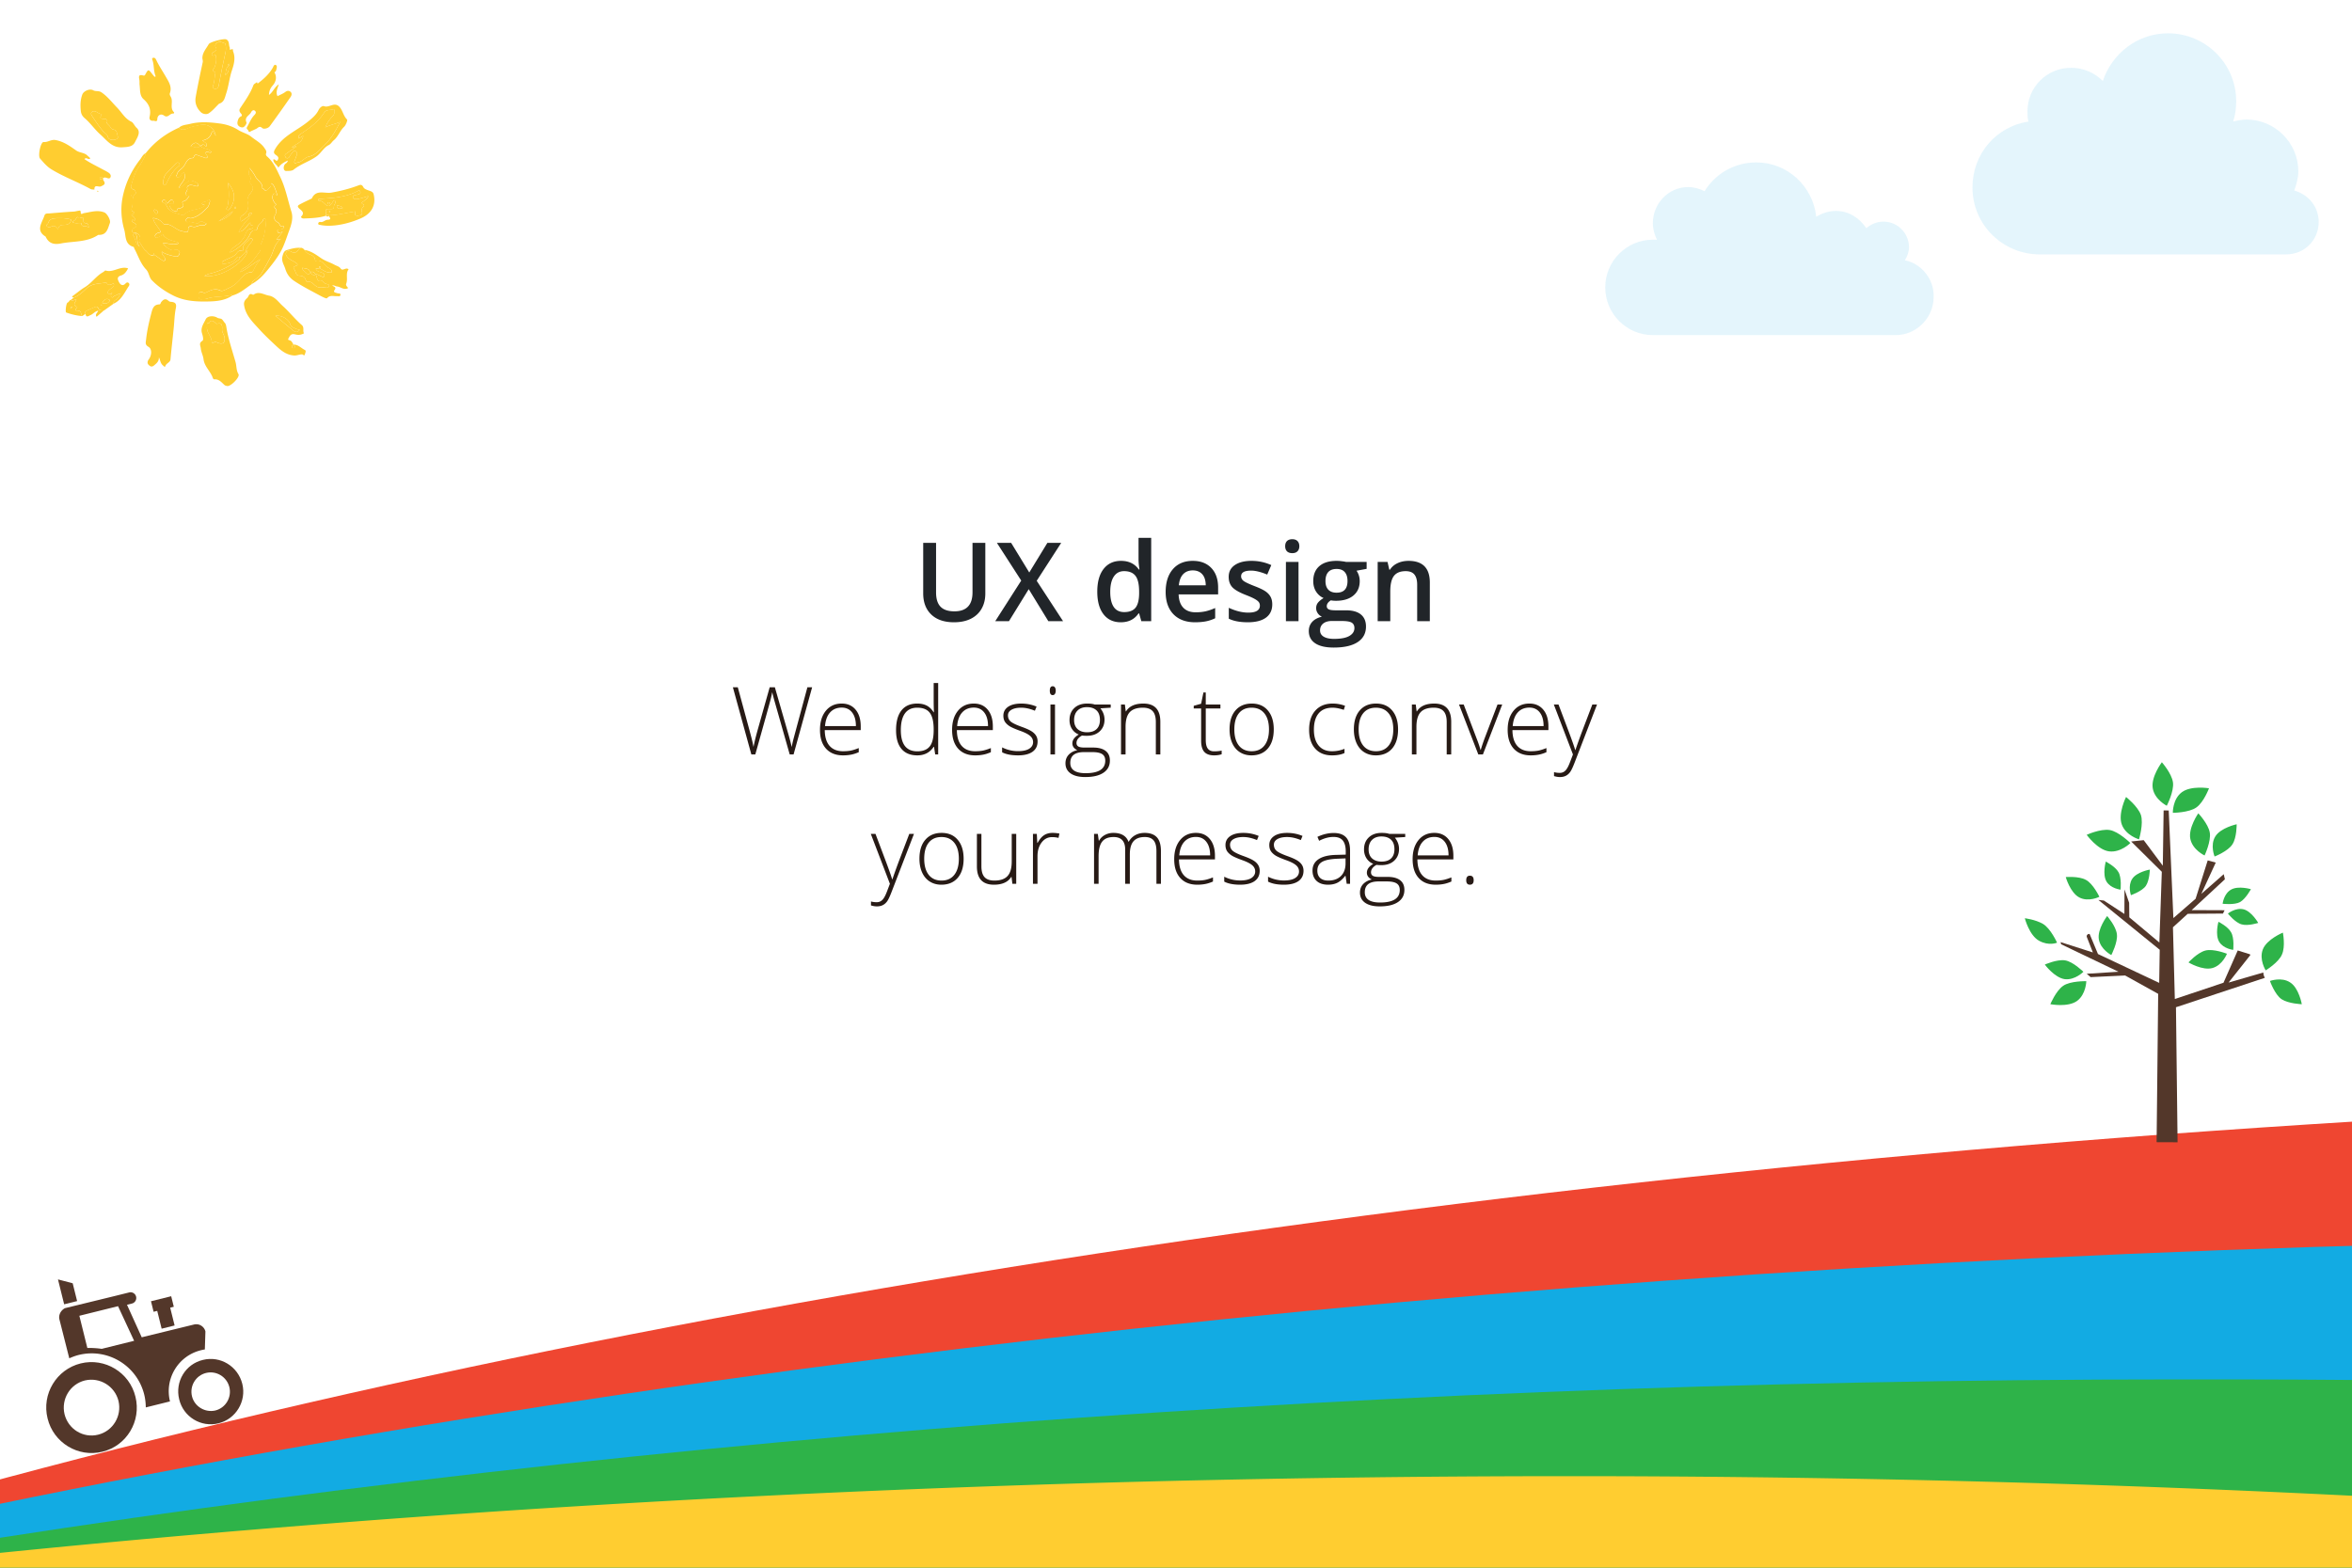 <svg width="1200" height="800" viewBox="0 0 1200 800" fill="none" xmlns="http://www.w3.org/2000/svg"><rect x="0" y="0" width="1200" height="800" fill="#333333" stroke="none"/><g clip-path="url(#a)"><path fill="#fff" d="M0 0h1200v800H0z"/><path fill="#fff" d="M0 0h1200v800H0z"/><path fill="#fff" fill-opacity=".92" d="M0 0h1200v800H0z"/><path d="M404.883 385h-1.969l-7.523-26.438c-.625-2.171-1.094-3.953-1.407-5.343a62.738 62.738 0 0 1-1.078 4.687c-.453 1.766-2.968 10.797-7.547 27.094h-2.015l-9.422-34.266h2.508l6 22.079c.234.89.453 1.718.656 2.484.203.75.383 1.46.539 2.133.172.656.32 1.297.445 1.922.141.609.266 1.226.375 1.851.375-2.125 1.172-5.351 2.391-9.68l5.859-20.789h2.649l6.867 23.86c.797 2.75 1.367 4.968 1.711 6.656.203-1.125.461-2.32.773-3.586.328-1.266 2.743-10.242 7.243-26.93h2.414L404.883 385zm25.242.469c-3.703 0-6.594-1.14-8.672-3.422-2.062-2.281-3.094-5.477-3.094-9.586 0-4.063 1-7.313 3-9.75 2-2.453 4.696-3.68 8.086-3.68 3 0 5.367 1.047 7.102 3.14 1.734 2.095 2.601 4.938 2.601 8.532v1.875h-18.351c.031 3.5.844 6.172 2.437 8.016 1.61 1.843 3.907 2.765 6.891 2.765 1.453 0 2.727-.101 3.82-.304 1.11-.203 2.508-.64 4.196-1.313v2.11c-1.438.625-2.766 1.046-3.985 1.265-1.218.235-2.562.352-4.031.352zm-.68-24.375c-2.453 0-4.422.812-5.906 2.437-1.484 1.61-2.351 3.938-2.601 6.985h15.75c0-2.954-.641-5.258-1.922-6.914-1.282-1.672-3.055-2.508-5.321-2.508zm38.532-2.063c1.843 0 3.437.336 4.781 1.008 1.344.672 2.547 1.82 3.609 3.445h.141a121.413 121.413 0 0 1-.141-5.789v-9.164h2.297V385h-1.523l-.586-3.89h-.188c-1.937 2.906-4.719 4.359-8.344 4.359-3.515 0-6.203-1.094-8.062-3.282-1.859-2.187-2.789-5.375-2.789-9.562 0-4.406.922-7.773 2.766-10.102 1.843-2.328 4.523-3.492 8.039-3.492zm0 2.11c-2.782 0-4.875.976-6.282 2.93-1.39 1.952-2.086 4.788-2.086 8.507 0 7.219 2.805 10.828 8.414 10.828 2.875 0 4.985-.836 6.329-2.508 1.343-1.671 2.015-4.43 2.015-8.273v-.398c0-3.938-.664-6.766-1.992-8.485-1.313-1.734-3.445-2.601-6.398-2.601zm29.554 24.328c-3.703 0-6.593-1.14-8.672-3.422-2.062-2.281-3.093-5.477-3.093-9.586 0-4.063 1-7.313 3-9.75 2-2.453 4.695-3.68 8.086-3.68 3 0 5.367 1.047 7.101 3.14 1.735 2.095 2.602 4.938 2.602 8.532v1.875h-18.352c.031 3.5.844 6.172 2.438 8.016 1.609 1.843 3.906 2.765 6.89 2.765 1.453 0 2.727-.101 3.821-.304 1.109-.203 2.507-.64 4.195-1.313v2.11c-1.438.625-2.766 1.046-3.985 1.265-1.218.235-2.562.352-4.031.352zm-.679-24.375c-2.454 0-4.422.812-5.907 2.437-1.484 1.61-2.351 3.938-2.601 6.985h15.75c0-2.954-.641-5.258-1.922-6.914-1.281-1.672-3.055-2.508-5.32-2.508zm32.531 17.273c0 2.281-.867 4.04-2.602 5.274-1.734 1.218-4.195 1.828-7.383 1.828-3.406 0-6.109-.524-8.109-1.57v-2.508a17.9 17.9 0 0 0 8.109 1.921c2.516 0 4.422-.414 5.719-1.242 1.313-.843 1.969-1.96 1.969-3.351 0-1.282-.524-2.36-1.57-3.235-1.032-.875-2.735-1.734-5.11-2.578-2.547-.922-4.336-1.71-5.367-2.367-1.031-.672-1.812-1.422-2.344-2.25-.515-.844-.773-1.867-.773-3.07 0-1.906.797-3.414 2.39-4.524 1.61-1.11 3.852-1.664 6.727-1.664 2.75 0 5.359.516 7.828 1.547l-.867 2.11c-2.5-1.032-4.82-1.547-6.961-1.547-2.078 0-3.727.343-4.945 1.03-1.219.688-1.828 1.642-1.828 2.86 0 1.328.468 2.39 1.406 3.188.953.797 2.805 1.687 5.555 2.672 2.296.828 3.968 1.578 5.015 2.25 1.047.656 1.828 1.406 2.344 2.25.531.843.797 1.836.797 2.976zm8.883 6.633h-2.321v-25.477h2.321V385zm-2.649-32.555c0-1.5.492-2.25 1.477-2.25.484 0 .859.196 1.125.586.281.39.422.946.422 1.664 0 .703-.141 1.258-.422 1.664a1.27 1.27 0 0 1-1.125.61c-.985 0-1.477-.758-1.477-2.274zm31.078 7.078v1.618l-5.273.328c1.406 1.75 2.109 3.672 2.109 5.765 0 2.454-.82 4.446-2.461 5.977-1.625 1.516-3.812 2.273-6.562 2.273-1.156 0-1.969-.046-2.438-.14-.922.484-1.625 1.054-2.109 1.71-.484.657-.727 1.352-.727 2.087 0 .812.305 1.406.914 1.78.625.376 1.664.563 3.118.563h4.453c2.765 0 4.883.563 6.351 1.688 1.469 1.11 2.203 2.758 2.203 4.945 0 2.688-1.093 4.758-3.281 6.211-2.172 1.469-5.273 2.203-9.304 2.203-3.204 0-5.688-.617-7.454-1.851-1.75-1.235-2.625-2.953-2.625-5.157 0-1.75.539-3.203 1.618-4.359 1.093-1.156 2.57-1.945 4.429-2.367-.765-.328-1.383-.79-1.851-1.383a3.406 3.406 0 0 1-.68-2.086c0-1.703 1.086-3.203 3.258-4.5-1.485-.61-2.641-1.562-3.469-2.86-.828-1.312-1.242-2.812-1.242-4.5 0-2.546.805-4.585 2.414-6.116 1.625-1.547 3.812-2.32 6.562-2.32 1.672 0 2.969.163 3.891.491h8.156zm-20.625 29.79c0 3.5 2.602 5.25 7.805 5.25 6.687 0 10.031-2.133 10.031-6.399 0-1.531-.523-2.64-1.57-3.328-1.047-.688-2.742-1.031-5.086-1.031h-4.172c-4.672 0-7.008 1.836-7.008 5.508zm1.946-21.844c0 1.968.593 3.5 1.781 4.593 1.203 1.079 2.805 1.618 4.805 1.618 2.125 0 3.75-.54 4.875-1.617 1.14-1.079 1.711-2.641 1.711-4.688 0-2.172-.586-3.797-1.758-4.875-1.157-1.094-2.782-1.64-4.875-1.64-2.032 0-3.633.585-4.805 1.757-1.156 1.156-1.734 2.774-1.734 4.852zM589.711 385v-16.523c0-2.563-.539-4.422-1.617-5.579-1.078-1.171-2.75-1.757-5.016-1.757-3.047 0-5.281.773-6.703 2.32-1.406 1.531-2.109 4.023-2.109 7.477V385h-2.321v-25.477h1.969l.445 3.493h.141c1.656-2.657 4.602-3.985 8.836-3.985 5.781 0 8.672 3.102 8.672 9.305V385h-2.297zm29.742-1.594c1.469 0 2.75-.125 3.844-.375v1.875c-1.125.375-2.422.563-3.891.563-2.25 0-3.914-.602-4.992-1.805-1.062-1.203-1.594-3.094-1.594-5.672V361.54h-3.773v-1.36l3.773-1.054 1.172-5.766h1.196v6.164h7.476v2.016h-7.476v16.125c0 1.953.343 3.398 1.031 4.336.687.937 1.765 1.406 3.234 1.406zm30.422-11.18c0 4.157-1.008 7.407-3.023 9.75-2.016 2.329-4.797 3.493-8.344 3.493-2.235 0-4.203-.54-5.906-1.617-1.704-1.079-3.008-2.625-3.914-4.641-.907-2.016-1.36-4.344-1.36-6.984 0-4.157 1.008-7.391 3.024-9.704 2.015-2.328 4.781-3.492 8.296-3.492 3.5 0 6.243 1.18 8.227 3.54 2 2.343 3 5.562 3 9.656zm-20.109 0c0 3.5.765 6.235 2.296 8.204 1.547 1.953 3.727 2.93 6.54 2.93 2.812 0 4.984-.977 6.515-2.93 1.547-1.97 2.321-4.703 2.321-8.203 0-3.516-.782-6.243-2.344-8.18-1.547-1.938-3.727-2.906-6.539-2.906-2.813 0-4.985.968-6.516 2.906-1.516 1.922-2.273 4.648-2.273 8.18zm49.804 13.243c-3.64 0-6.492-1.149-8.554-3.446-2.063-2.296-3.094-5.5-3.094-9.609 0-4.219 1.07-7.5 3.211-9.844 2.14-2.36 5.07-3.539 8.789-3.539 2.203 0 4.312.383 6.328 1.149l-.633 2.062c-2.203-.734-4.117-1.101-5.742-1.101-3.125 0-5.492.968-7.102 2.906-1.609 1.922-2.414 4.695-2.414 8.32 0 3.438.805 6.133 2.414 8.086 1.61 1.938 3.86 2.906 6.75 2.906 2.313 0 4.461-.414 6.446-1.242v2.156c-1.625.797-3.758 1.196-6.399 1.196zm33.727-13.242c0 4.156-1.008 7.406-3.024 9.75-2.015 2.328-4.796 3.492-8.343 3.492-2.235 0-4.203-.54-5.907-1.617-1.703-1.079-3.007-2.625-3.914-4.641-.906-2.016-1.359-4.344-1.359-6.984 0-4.157 1.008-7.391 3.023-9.704 2.016-2.328 4.782-3.492 8.297-3.492 3.5 0 6.242 1.18 8.227 3.54 2 2.343 3 5.562 3 9.656zm-20.109 0c0 3.5.765 6.234 2.296 8.203 1.547 1.953 3.727 2.93 6.539 2.93 2.813 0 4.985-.977 6.516-2.93 1.547-1.97 2.32-4.703 2.32-8.203 0-3.516-.781-6.243-2.343-8.18-1.547-1.938-3.727-2.906-6.539-2.906-2.813 0-4.985.968-6.516 2.906-1.516 1.922-2.273 4.648-2.273 8.18zM738.117 385v-16.523c0-2.563-.539-4.422-1.617-5.579-1.078-1.171-2.75-1.757-5.016-1.757-3.046 0-5.281.773-6.703 2.32-1.406 1.531-2.109 4.023-2.109 7.477V385h-2.32v-25.477h1.968l.446 3.493h.14c1.656-2.657 4.602-3.985 8.836-3.985 5.781 0 8.672 3.102 8.672 9.305V385h-2.297zm16.125 0l-9.844-25.477h2.391l6.586 17.32c.875 2.22 1.531 4.157 1.969 5.813h.14a91.584 91.584 0 0 1 1.969-5.86l6.586-17.273h2.391L756.586 385h-2.344zm26.742.469c-3.703 0-6.593-1.14-8.672-3.422-2.062-2.281-3.093-5.477-3.093-9.586 0-4.063 1-7.313 3-9.75 2-2.453 4.695-3.68 8.086-3.68 3 0 5.367 1.047 7.101 3.14 1.735 2.095 2.602 4.938 2.602 8.532v1.875h-18.352c.032 3.5.844 6.172 2.438 8.016 1.609 1.843 3.906 2.765 6.89 2.765 1.454 0 2.727-.101 3.821-.304 1.109-.203 2.507-.64 4.195-1.313v2.11c-1.438.625-2.766 1.046-3.984 1.265-1.219.235-2.563.352-4.032.352zm-.679-24.375c-2.453 0-4.422.812-5.907 2.437-1.484 1.61-2.351 3.938-2.601 6.985h15.75c0-2.954-.641-5.258-1.922-6.914-1.281-1.672-3.055-2.508-5.32-2.508zm12.468-1.57h2.391l5.391 14.296c1.64 4.39 2.679 7.352 3.117 8.883h.14c.657-2.016 1.727-5.023 3.211-9.023l5.391-14.157h2.391l-11.414 29.602c-.922 2.406-1.696 4.031-2.321 4.875-.625.844-1.359 1.477-2.203 1.898-.828.422-1.836.633-3.023.633-.891 0-1.883-.164-2.977-.492v-2.016c.906.25 1.883.375 2.93.375.797 0 1.5-.187 2.109-.562.61-.375 1.156-.961 1.641-1.758.5-.781 1.07-2.031 1.711-3.75a237.797 237.797 0 0 0 1.265-3.328l-9.75-25.477zm-348.492 66h2.391l5.39 14.296c1.641 4.391 2.68 7.352 3.118 8.883h.14c.657-2.015 1.727-5.023 3.211-9.023l5.391-14.157h2.39l-11.414 29.602c-.921 2.406-1.695 4.031-2.32 4.875-.625.844-1.359 1.477-2.203 1.898-.828.422-1.836.633-3.023.633-.891 0-1.883-.164-2.977-.492v-2.016c.906.25 1.883.375 2.93.375.797 0 1.5-.187 2.109-.562.609-.375 1.156-.961 1.641-1.758.5-.781 1.07-2.031 1.711-3.75a235.441 235.441 0 0 0 1.265-3.328l-9.75-25.477zm47.367 12.703c0 4.156-1.007 7.406-3.023 9.75-2.016 2.328-4.797 3.492-8.344 3.492-2.234 0-4.203-.539-5.906-1.617-1.703-1.079-3.008-2.625-3.914-4.641-.906-2.016-1.359-4.344-1.359-6.984 0-4.157 1.007-7.391 3.023-9.704 2.016-2.328 4.781-3.492 8.297-3.492 3.5 0 6.242 1.18 8.226 3.54 2 2.343 3 5.562 3 9.656zm-20.109 0c0 3.5.766 6.234 2.297 8.203 1.547 1.953 3.726 2.929 6.539 2.929 2.813 0 4.984-.976 6.516-2.929 1.547-1.969 2.32-4.703 2.32-8.203 0-3.516-.781-6.243-2.344-8.18-1.547-1.938-3.726-2.906-6.539-2.906-2.812 0-4.984.968-6.516 2.906-1.515 1.922-2.273 4.648-2.273 8.18zm29.18-12.704v16.5c0 2.563.539 4.43 1.617 5.602 1.078 1.156 2.75 1.734 5.016 1.734 3.031 0 5.257-.765 6.679-2.297 1.438-1.531 2.157-4.023 2.157-7.476v-14.063h2.296V451h-1.968l-.422-3.516h-.141c-1.656 2.657-4.601 3.985-8.836 3.985-5.797 0-8.695-3.102-8.695-9.305v-16.64h2.297zm36.328-.492c1.078 0 2.234.11 3.469.328l-.446 2.227a13.571 13.571 0 0 0-3.304-.399c-2.172 0-3.954.922-5.344 2.766-1.391 1.844-2.086 4.172-2.086 6.985V451h-2.32v-25.477h1.968l.235 4.594h.164c1.047-1.875 2.164-3.187 3.351-3.937 1.188-.766 2.625-1.149 4.313-1.149zM590.016 451v-16.711c0-2.484-.485-4.297-1.454-5.437-.968-1.141-2.453-1.711-4.453-1.711-2.609 0-4.539.718-5.789 2.156-1.25 1.437-1.875 3.695-1.875 6.773V451h-2.367v-17.414c0-4.297-1.969-6.445-5.906-6.445-2.672 0-4.617.78-5.836 2.343-1.219 1.547-1.828 4.032-1.828 7.454V451h-2.32v-25.477h1.921l.493 3.493h.14a7.229 7.229 0 0 1 3-2.93c1.297-.703 2.727-1.055 4.289-1.055 4.016 0 6.594 1.508 7.735 4.524h.093c.829-1.453 1.938-2.57 3.329-3.352 1.406-.781 3-1.172 4.781-1.172 2.781 0 4.867.742 6.258 2.227 1.39 1.484 2.085 3.844 2.085 7.078V451h-2.296zm20.836.469c-3.704 0-6.594-1.141-8.672-3.422-2.063-2.281-3.094-5.477-3.094-9.586 0-4.063 1-7.313 3-9.75 2-2.453 4.695-3.68 8.086-3.68 3 0 5.367 1.047 7.101 3.14 1.735 2.095 2.602 4.938 2.602 8.532v1.875h-18.352c.032 3.5.844 6.172 2.438 8.016 1.609 1.844 3.906 2.765 6.891 2.765 1.453 0 2.726-.101 3.82-.304 1.109-.203 2.508-.641 4.195-1.313v2.11c-1.437.625-2.765 1.046-3.984 1.265-1.219.235-2.563.352-4.031.352zm-.68-24.375c-2.453 0-4.422.812-5.906 2.437-1.485 1.61-2.352 3.938-2.602 6.985h15.75c0-2.954-.641-5.258-1.922-6.914-1.281-1.672-3.054-2.508-5.32-2.508zm32.531 17.273c0 2.281-.867 4.039-2.601 5.274-1.735 1.218-4.196 1.828-7.383 1.828-3.407 0-6.11-.524-8.11-1.571v-2.507a17.903 17.903 0 0 0 8.11 1.921c2.515 0 4.422-.414 5.719-1.242 1.312-.843 1.968-1.961 1.968-3.351 0-1.281-.523-2.36-1.57-3.235-1.031-.875-2.734-1.734-5.109-2.578-2.547-.922-4.336-1.711-5.368-2.367-1.031-.672-1.812-1.422-2.343-2.25-.516-.844-.774-1.867-.774-3.07 0-1.907.797-3.414 2.391-4.524 1.609-1.11 3.851-1.664 6.726-1.664 2.75 0 5.36.516 7.829 1.547l-.868 2.11c-2.5-1.032-4.82-1.547-6.961-1.547-2.078 0-3.726.343-4.945 1.03-1.219.688-1.828 1.641-1.828 2.86 0 1.328.469 2.39 1.406 3.188.953.797 2.805 1.687 5.555 2.672 2.297.828 3.969 1.578 5.015 2.25 1.047.656 1.829 1.406 2.344 2.25.532.843.797 1.836.797 2.976zm22.359 0c0 2.281-.867 4.039-2.601 5.274-1.734 1.218-4.195 1.828-7.383 1.828-3.406 0-6.109-.524-8.109-1.571v-2.507a17.896 17.896 0 0 0 8.109 1.921c2.516 0 4.422-.414 5.719-1.242 1.312-.843 1.969-1.961 1.969-3.351 0-1.281-.524-2.36-1.571-3.235-1.031-.875-2.734-1.734-5.109-2.578-2.547-.922-4.336-1.711-5.367-2.367-1.031-.672-1.813-1.422-2.344-2.25-.516-.844-.773-1.867-.773-3.07 0-1.907.796-3.414 2.39-4.524 1.61-1.11 3.852-1.664 6.727-1.664 2.75 0 5.359.516 7.828 1.547l-.867 2.11c-2.5-1.032-4.821-1.547-6.961-1.547-2.078 0-3.727.343-4.946 1.03-1.218.688-1.828 1.641-1.828 2.86 0 1.328.469 2.39 1.407 3.188.953.797 2.804 1.687 5.554 2.672 2.297.828 3.969 1.578 5.016 2.25 1.047.656 1.828 1.406 2.344 2.25.531.843.796 1.836.796 2.976zM687.094 451l-.586-4.031h-.188c-1.281 1.64-2.601 2.804-3.961 3.492-1.343.672-2.937 1.008-4.781 1.008-2.5 0-4.445-.641-5.836-1.922-1.39-1.281-2.086-3.055-2.086-5.32 0-2.485 1.032-4.415 3.094-5.789 2.078-1.376 5.078-2.102 9-2.18l4.852-.141v-1.687c0-2.422-.493-4.25-1.477-5.485-.984-1.234-2.57-1.851-4.758-1.851-2.359 0-4.805.656-7.336 1.968l-.867-2.015c2.797-1.313 5.563-1.969 8.297-1.969 2.797 0 4.883.727 6.258 2.18 1.39 1.453 2.086 3.719 2.086 6.797V451h-1.711zm-9.375-1.641c2.719 0 4.859-.773 6.422-2.32 1.578-1.562 2.367-3.727 2.367-6.492v-2.508l-4.453.188c-3.578.171-6.133.734-7.664 1.687-1.516.938-2.274 2.406-2.274 4.406 0 1.594.485 2.836 1.453 3.727.985.875 2.368 1.312 4.149 1.312zm39.234-23.836v1.618l-5.273.328c1.406 1.75 2.109 3.672 2.109 5.765 0 2.454-.82 4.446-2.461 5.977-1.625 1.516-3.812 2.273-6.562 2.273-1.157 0-1.969-.046-2.438-.14-.922.484-1.625 1.054-2.109 1.711-.485.656-.727 1.351-.727 2.086 0 .812.305 1.406.914 1.781.625.375 1.664.562 3.117.562h4.454c2.765 0 4.882.563 6.351 1.688 1.469 1.109 2.203 2.758 2.203 4.945 0 2.688-1.093 4.758-3.281 6.211-2.172 1.469-5.273 2.203-9.305 2.203-3.203 0-5.687-.617-7.453-1.851-1.75-1.235-2.625-2.953-2.625-5.157 0-1.75.539-3.203 1.617-4.359 1.094-1.156 2.571-1.945 4.43-2.367-.766-.328-1.383-.789-1.852-1.383a3.405 3.405 0 0 1-.679-2.086c0-1.703 1.086-3.203 3.258-4.5-1.485-.609-2.641-1.562-3.469-2.859-.828-1.313-1.242-2.813-1.242-4.5 0-2.547.804-4.586 2.414-6.117 1.625-1.547 3.812-2.32 6.562-2.32 1.672 0 2.969.163 3.891.491h8.156zm-20.625 29.789c0 3.5 2.602 5.25 7.805 5.25 6.687 0 10.031-2.132 10.031-6.398 0-1.531-.523-2.641-1.57-3.328-1.047-.688-2.742-1.031-5.086-1.031h-4.172c-4.672 0-7.008 1.836-7.008 5.507zm1.945-21.843c0 1.969.594 3.5 1.782 4.593 1.203 1.079 2.804 1.618 4.804 1.618 2.125 0 3.75-.539 4.875-1.618 1.141-1.078 1.711-2.64 1.711-4.687 0-2.172-.586-3.797-1.757-4.875-1.157-1.094-2.782-1.64-4.876-1.64-2.031 0-3.632.585-4.804 1.757-1.156 1.156-1.735 2.774-1.735 4.852zm34.219 18c-3.703 0-6.594-1.141-8.672-3.422-2.062-2.281-3.093-5.477-3.093-9.586 0-4.063 1-7.313 3-9.75 2-2.453 4.695-3.68 8.085-3.68 3 0 5.368 1.047 7.102 3.14 1.734 2.095 2.602 4.938 2.602 8.532v1.875h-18.352c.031 3.5.844 6.172 2.438 8.016 1.609 1.844 3.906 2.765 6.89 2.765 1.453 0 2.727-.101 3.82-.304 1.11-.203 2.508-.641 4.196-1.313v2.11c-1.438.625-2.766 1.046-3.985 1.265-1.218.235-2.562.352-4.031.352zm-.68-24.375c-2.453 0-4.421.812-5.906 2.437-1.484 1.61-2.351 3.938-2.601 6.985h15.75c0-2.954-.641-5.258-1.922-6.914-1.281-1.672-3.055-2.508-5.321-2.508zm16.266 22.078c0-1.531.625-2.297 1.875-2.297 1.281 0 1.922.766 1.922 2.297 0 1.531-.641 2.297-1.922 2.297-1.25 0-1.875-.766-1.875-2.297z" fill="#271A15"/><path d="M502.714 277.023v25.868c0 2.953-.638 5.541-1.914 7.765-1.258 2.206-3.09 3.91-5.496 5.114-2.388 1.184-5.25 1.777-8.586 1.777-4.959 0-8.814-1.313-11.567-3.938-2.752-2.625-4.129-6.234-4.129-10.828v-25.758h6.563v25.293c0 3.3.765 5.734 2.297 7.301 1.531 1.568 3.882 2.352 7.054 2.352 6.162 0 9.243-3.236 9.243-9.707v-25.239h6.535zM542.389 317h-7.519l-10.008-16.352L514.772 317h-7l13.262-20.727-12.414-19.25h7.273l9.243 15.121 9.242-15.12h7.054l-12.496 19.359L542.389 317zm29.45.547c-3.774 0-6.718-1.367-8.832-4.102-2.115-2.734-3.172-6.571-3.172-11.511 0-4.959 1.066-8.814 3.199-11.567 2.151-2.77 5.122-4.156 8.914-4.156 3.974 0 7 1.467 9.078 4.402h.328c-.31-2.169-.465-3.883-.465-5.14v-11.02h6.454V317h-5.032l-1.121-3.965h-.301c-2.059 3.008-5.076 4.512-9.05 4.512zm1.722-5.195c2.644 0 4.567-.739 5.77-2.215 1.203-1.495 1.823-3.91 1.859-7.246v-.903c0-3.81-.62-6.517-1.859-8.12-1.24-1.605-3.181-2.407-5.824-2.407-2.261 0-4.002.92-5.223 2.762-1.221 1.823-1.832 4.43-1.832 7.82 0 3.354.592 5.915 1.777 7.684 1.185 1.75 2.963 2.625 5.332 2.625zm36.176 5.195c-4.703 0-8.385-1.367-11.047-4.102-2.643-2.752-3.965-6.535-3.965-11.347 0-4.94 1.231-8.823 3.692-11.649 2.461-2.825 5.842-4.238 10.144-4.238 3.993 0 7.146 1.212 9.461 3.637 2.315 2.424 3.473 5.76 3.473 10.007v3.473h-20.152c.091 2.935.884 5.195 2.378 6.781 1.495 1.568 3.601 2.352 6.317 2.352 1.786 0 3.445-.164 4.976-.492 1.55-.347 3.209-.912 4.977-1.696v5.223a19.737 19.737 0 0 1-4.758 1.586c-1.604.31-3.436.465-5.496.465zm-1.176-26.469c-2.041 0-3.682.647-4.922 1.941-1.221 1.295-1.95 3.181-2.187 5.66h13.727c-.037-2.497-.638-4.383-1.805-5.66-1.167-1.294-2.771-1.94-4.813-1.94zm40.551 17.309c0 2.953-1.075 5.222-3.226 6.808-2.151 1.568-5.232 2.352-9.243 2.352-4.028 0-7.264-.61-9.707-1.832v-5.55c3.555 1.64 6.864 2.46 9.926 2.46 3.956 0 5.934-1.194 5.934-3.582 0-.766-.219-1.404-.657-1.914-.437-.51-1.157-1.04-2.16-1.586-1.002-.547-2.397-1.167-4.183-1.86-3.482-1.348-5.843-2.697-7.082-4.046-1.222-1.35-1.832-3.1-1.832-5.25 0-2.589 1.039-4.594 3.117-6.016 2.096-1.44 4.94-2.16 8.531-2.16 3.555 0 6.918.72 10.09 2.16l-2.078 4.84c-3.263-1.349-6.007-2.024-8.231-2.024-3.39 0-5.086.967-5.086 2.899 0 .948.438 1.75 1.313 2.406.893.656 2.825 1.559 5.797 2.707 2.497.966 4.311 1.85 5.441 2.653 1.13.802 1.969 1.731 2.516 2.789.547 1.039.82 2.287.82 3.746zM662.511 317h-6.426v-30.242h6.426V317zm-6.809-38.254c0-1.148.31-2.033.93-2.652.638-.62 1.54-.93 2.707-.93 1.13 0 2.005.31 2.625.93.638.62.957 1.504.957 2.652 0 1.094-.319 1.96-.957 2.598-.62.62-1.495.93-2.625.93-1.167 0-2.069-.31-2.707-.93-.62-.638-.93-1.504-.93-2.598zm41.562 8.012v3.527l-5.168.957c.474.638.866 1.422 1.176 2.352.31.93.465 1.914.465 2.953 0 3.117-1.075 5.569-3.226 7.355-2.151 1.787-5.114 2.68-8.887 2.68-.966 0-1.841-.073-2.625-.219-1.386.857-2.078 1.86-2.078 3.008 0 .693.319 1.212.957 1.559.656.346 1.85.52 3.582.52h5.277c3.336 0 5.87.71 7.602 2.132 1.731 1.422 2.597 3.473 2.597 6.152 0 3.428-1.412 6.07-4.238 7.93-2.825 1.86-6.909 2.79-12.25 2.79-4.12 0-7.264-.73-9.434-2.188-2.169-1.459-3.253-3.537-3.253-6.235 0-1.86.583-3.427 1.75-4.703 1.184-1.258 2.834-2.133 4.949-2.625-.857-.364-1.568-.948-2.133-1.75-.547-.82-.82-1.677-.82-2.57 0-1.13.319-2.087.957-2.871.638-.784 1.586-1.559 2.843-2.324-1.567-.675-2.843-1.769-3.828-3.282-.966-1.531-1.449-3.317-1.449-5.36 0-3.28 1.03-5.823 3.09-7.628 2.078-1.805 5.031-2.707 8.859-2.707.857 0 1.75.064 2.68.191.948.11 1.659.228 2.133.356h10.472zm-23.761 34.945c0 1.385.62 2.452 1.859 3.2 1.258.747 3.017 1.12 5.277 1.12 3.5 0 6.107-.5 7.821-1.504 1.713-1.002 2.57-2.333 2.57-3.992 0-1.312-.474-2.251-1.422-2.816-.929-.547-2.67-.82-5.222-.82h-4.868c-1.841 0-3.308.428-4.402 1.285-1.075.875-1.613 2.05-1.613 3.527zm2.761-25.156c0 1.896.484 3.354 1.45 4.375.984 1.02 2.388 1.531 4.211 1.531 3.718 0 5.578-1.987 5.578-5.96 0-1.97-.465-3.483-1.395-4.54-.911-1.075-2.306-1.613-4.183-1.613-1.86 0-3.273.528-4.239 1.586-.948 1.057-1.422 2.597-1.422 4.62zM729.503 317h-6.453v-18.594c0-2.333-.474-4.074-1.422-5.222-.93-1.149-2.416-1.723-4.457-1.723-2.716 0-4.703.802-5.961 2.406s-1.887 4.293-1.887 8.067V317h-6.426v-30.242h5.032l.902 3.965h.328c.911-1.44 2.206-2.552 3.883-3.336 1.677-.784 3.536-1.176 5.578-1.176 7.255 0 10.883 3.691 10.883 11.074V317z" fill="#212529"/><path d="M1228.99 570.668C690.658 601.782 210.7 684.304-159 801.323l1387.99.002V570.668z" fill="#EF4631"/><path d="M1229 634.925c-516.713 13.527-992.348 73.051-1381.5 166.396l1381.5.002V634.925z" fill="#12ABE3"/><path d="M1229 704.597c-38.916-.676-77.831-.676-116.747-.676-441.043-.001-856.143 35.172-1217.193 98.078L1229 802v-97.404z" fill="#2EB349"/><path d="M1229 764.798a7969.025 7969.025 0 0 0-428.072-11.5c-311.325 0-607.518 16.91-884.248 48.024l1312.32.002v-36.526z" fill="#FFCD30"/><path d="M971.877 132.816c1.257-2.098 2.095-4.196 2.095-6.714 0-7.133-5.864-13.008-12.984-13.008-3.351 0-6.283 1.259-8.796 3.357-3.351-5.035-8.796-8.812-15.497-8.812-3.77 0-7.121 1.26-10.053 2.937-1.675-15.525-14.659-27.694-30.575-27.694-11.309 0-20.942 5.875-26.387 14.687-2.513-1.26-5.445-2.098-8.377-2.098-10.052 0-18.01 8.392-18.01 18.462 0 2.938.837 5.875 2.094 8.392h-2.094c-13.403 0-24.293 10.91-24.293 24.338C819 160.09 829.89 171 843.293 171H967.27c10.471 0 19.267-8.812 19.267-19.302.419-9.231-6.283-17.204-14.66-18.882zm198.66-35.597c1.039-3.106 2.078-6.21 2.078-9.834 0-14.49-11.949-26.394-26.496-26.394-2.078 0-4.675.517-6.753 1.035 1.039-3.105 1.558-6.728 1.558-10.35 0-19.15-15.585-34.676-34.807-34.676-15.586 0-28.573 10.35-33.25 24.324-4.155-4.14-9.87-6.728-16.104-6.728-12.468 0-22.34 9.834-22.34 22.255 0 1.552 0 3.622.52 5.175-16.624 2.588-28.573 16.561-28.573 33.64 0 19.149 15.585 34.158 34.288 34.158h125.722c9.352 0 16.625-7.246 16.625-16.562 0-7.763-5.195-13.973-12.468-16.043z" fill="#12ABE3" fill-opacity=".11"/><path d="M91.243 65.226c1.6-1.534 3.755-1.511 5.732-2 5.087-1.29 10.219-.867 15.306-.178 3.266.444 6.376 1.445 9.308 3.312 2.044 1.289 4.6 1.822 6.576 3.4 2.31 1.868 5.065 3.223 6.776 5.802.555.844 1.266 1.6.822 2.734-.245.622.089 1.222.533 1.578 3.288 2.823 4.865 6.668 6.687 10.446 2.755 5.668 3.843 11.803 5.71 17.738 1.021 3.267-.045 6.645-1.223 9.802-1.155 3.111-2.132 6.312-3.598 9.29-1.311 2.623-3 5.113-4.821 7.447-3.021 3.845-5.998 7.824-10.42 10.246-.133-1.378 1.023-1.778 1.867-2.445 1.022-.822 2.088-1.467 2.843-2.734 1.689-2.822 3.244-5.69 4.799-8.58 1.577-2.955 1.755-6.6 5.243-9.223-1.311.222-1.733.31-2.288.4.577-.712 1.066-1.312 1.532-1.89.511-.644 1.022-1.311 1.6-2.022-.955 0-2.266 1.155-2.577-.378-.267-1.29 1.155-.734 1.866-.934.511-.133.955-.355 1.2-.844.155-.29.133-.934-.111-.845-1.844.711-1.733-1.245-2.577-1.734-2.022-1.178-2.644-2.333-1.356-4.467.49-.823.6-2.023-.177-2.823-.578-.6-.511-1.09-.023-1.467.867-.667.356-.622-.155-1.267-.978-1.2-1.733-2.978-.844-4.512.822-1.378 1.11 1.245 2.088.556-1.577-4.913-1.866-5.446-3.31-6.157.244 1.8-.044 1.511-1.644 3.156-1.577 1.6-1.777-.822-2.732-.49.355-2.977-2.577-4.067-3.622-6.267-.71-1.512-1.888-2.8-2.865-4.201-.111 1.69-1.222 3.379.555 4.468.422.266 0 .933-.133 1.422-.222.845-.378 1.8.244 2.4 1.755 1.69.933 3.201-.222 4.624-1.11 1.378-1.777 2.734-1.355 4.556.644 2.823-.045 5.135-2.688 6.69-1.222.734-1.644 1.846-.667 3.157 0 .067 0 .156.023.222-.023-.066-.023-.155-.045-.222 1.377-.956 2.777-1.934 4.154-2.89h-.022c.467.778-.044 1.179-.577 1.668-1.91 1.822-3.222 4.067-4.888 6.468 3.377-.267 4.066-3.379 6.043-4.69 1 .555-.622 1.133.133 1.511.355.178 1.11-.8 1.31.289.134.667-.444 1.29-.955 1.334-2.554.2-2.665 2.467-3.51 4.045-.444.822-1.044 1.445-1.555 2.178-1.644 2.334-4.865 3.023-5.953 5.957 3.243-1.156 8.086-5.312 9.752-8.202.822-1.422 1.155-3.445 3.577-3.2.244.022.822-.534.822-.8-.111-2.268 2.51-2.779 2.954-4.69.067-.334.667-.534 1.09-.29.443.245.354.667.332 1.112-.289 4-.8 7.957-2.577 11.625-.6 1.267.356 2.556-.755 4.045-2.244 3.045-4.199 6.201-7.642 8.113-.8.444-1.844.844-2.177 2.29 3.62-1.801 6.442-4.335 10.285-6.647-1.688 2.067-2.71 3.757-3.51 5.58-.266.577-.6 1.133-1.221 1.133-2.444-.045-4.11 1.845-5.288 3.245-1.799 2.09-3.754 3.779-6.153 4.801-1.378.578-3.066 1.867-4.421 1.223-2.488-1.156-4.488-.29-6.51.733-.732.378-1.132.533-1.999.356-.688-.156-2.354-1.134-2.421.933-.022 1.312-.222 2.756 1.866 2.423.733-.111 1.555.022 2.244-.222 4.11-1.467 8.553-.8 12.685-1.956.11-.023.266.177.4.289-3.488 2.445-7.62 2.956-11.619 3.067-6.22.155-12.44 0-18.328-2.89-4.243-2.089-8.042-4.69-11.263-8.023-1.333-1.4-1.355-3.824-2.843-5.402-2.888-3.023-4.066-7.046-5.998-10.624-.156-.29-.2-.845-.4-.89-4.599-1.266-3.866-5.623-4.754-8.734-1.555-5.446-1.955-11.136-.8-16.782 1.444-7.046 4.42-13.403 8.864-19.07.91-1.156 1.466-2.69 3.021-3.29-.755 2.623-2.288 4.979-3.71 7.157-1.866 2.845-2.777 5.846-3.665 8.957-.267.912-.556 2.112 1.11 2.534.6.156 1.489 1.69 1.022 2.067-2.332 1.779-1.155 4.424-1.733 6.602-.088.355-.888 1.778.245 2.49 2.11 1.333-.222 1.11-.689 1.733.778.778 1.866 1.4 1.977 2.645-.51.822-1.333-.822-1.644.2-.2.622.422.911 1 1.222 1.377.756 1.844 1.912.089 2.579-.933.355-.91.911-.978 1.467-.155 1.2.978.822 1.578 1.133-.445.356-1.4.867-1.156 1.156 1.4 1.8 1.111 4.601 3.422 5.868-1.822-2.023-.822-4.934-2.266-7.046 1.555.178 2.977 2.067 2.31 3.312-.4.756-.31 1.2.089 1.8.955 1.356 1.666 3.023 2.932 4.001 1.222.934 2.066 3.223 4.332 2.045h.023c1.266.89 2.532 1.756 3.798 2.667.511.378 1.044.623 1.578.178.622-.533.088-1.022-.156-1.534-.489-.91-1.6-1.555-1.333-2.822h.022c1.822 1.244 3.933 1.756 6.043 2.245.933.2 1.91.533 2.51-.445.378-.6.733-1.578.267-2.112-.6-.71-1.444-1.044-2.644-.578-1.533.6-5.02-1.844-5.576-3.556 2.555.067 5.132 1.178 7.82.223-.222-.312-.267-.512-.4-.556-2.621-1.023-5.643-1.245-7.509-3.89-.644-.934-.71.578-1.066.622-.889.134-1.488 1.134-2.421.867-.29-.089-.69-.711-.6-.978.289-.956 1.066-1.378 2.044-1.578 1.621-.333.533-1.111.177-1.69-1.177-1.888-2.799-3.555-3.199-5.778 2.155.2 3.888 1.133 5.199 2.845.133.178.444.356.666.333 3.732-.422 5.887 3.179 9.286 3.601 1.289.156 2.933 1.378 2.8-1.289-.067-1.356 1.577-1.378 1.688-1.311 1.955 1.066 3.599-.778 5.42-.467.955.178 1.622-.156 2.244-.89-1.422-.4-2.688-2.178-4.288-.177-.222.267-1.266-.089-1.932-.222-.822-.156-1.622-.423-2.444-.512-.6-.066-1.31.645-1.755-.266-.222-.49-.178-1 .289-1.356.6-.49 1.222-1 1.932-.156v.2c0-.066-.022-.133-.022-.2 3.71-.6 6.287-3.045 8.709-5.623.688-.734.933-1.934 1.221-2.979.2-.777-.91-1.155-1-.91-.577 1.51-2.51.666-3.11 1.955.09.8 1.223-.022 1.29.8.021.467-.334.69-.712.912-3.021 1.889-7.22 1.089-9.73 4.178-.133.156-.667.067-.978-.022-2.332-.778-4.754-.978-6.753-2.978-1.089-1.09-1.222-3.045-3.11-3.423-.378-.067-.311-.734.089-1.045.355-.289.777-.267 1.177-.067.644.334.267 1.356 1.066 1.6 2.355-2.511 2.622-2.511 3.51-.022-1.044.112-3.02-.533-2.31 1.379.267.666 1.289 2.4 2.844 2.6.377.045.977.422.933-.244-.09-1.4.888-.956 1.6-1.223.932-.378 2.22-.778 1.332-2.356-.31-.533-.333-1.067.578-1.29 1.444-.333 2-1.622 2.777-2.733-3.932-.178-.511-2.467-1.044-3.712-.467-1.067.844-1.867 2.11-1.756.822.067 1.622.422 2.444.556.6.11 1.266.11.977-.867-.333-1.156-3.82-2.445-4.798-1.778-1.6 1.067-2.777 2.734-5.11 3.8 1.066-3.022 4.488-4.8 2.688-8.112-1.088.2-1.333 1.356-2.021 2.045-.622.6-1.244.578-1.8.133-.6-.467.178-.822.267-1.245.422-1.8 2.088-2.511 3.154-3.734 1.466-1.69 1.844-4.6 4.91-4.6.178 0 .444-.29.51-.512.49-1.578 1.49-1.111 2.511-.711.844.333 1.733.622 2.6.911.555.2 1.221.533 1.665.111.6-.556-.11-1.045-.377-1.511-.711-1.245-.2-1.49.977-1.334.467.067.911.578 1.6-.044-1.333-2.067-4.177-1.378-5.62-3.045v.022c.688-.378 1.288-1.245 2.176-.356.29.267.69.711 1 .178.156-.267.089-.911-.133-1.134-.489-.51-1.133-.889-2.022-1.533 2.6-.49 4.266-1.823 4.799-4.29.044-.178.377-.29.6-.445h-.023c.378.645.756 1.267 1.422 2.356-.6-4.09-4.243-6.445-8.064-5.512-2.155.534-4.399.756-6.465 1.8-1.444.645-3.043.845-4.332-.422zm31.146 66.303c-.133.29-.2.667-.422.845-4.443 3.312-9.264 5.89-14.684 7.201-1.022.245-1.955.534-3.021 1.223 8.775 1.222 20.704-7.068 22.148-12.958-.31.266-.688.555-1.066.866.31-2.2 1.822-3.734 3.066-5.4.333-.445.733-1.09.155-1.534-.355-.267-1.044-.134-1.355.31-1.177 1.623-3.577 2.468-3.11 5.113.089.467-.378 1.022-.667.911-1.955-.755-2.443 1.112-3.443 1.934-1.733 1.467-3.954 1.912-5.843 3.067-.422.267-1.044.334-.844 1 .178.645.756.556 1.267.49 2.31-.312 4.576-.778 6.042-2.868.489-.689 1.044-1.044 1.777-.2zm-6.064-38.275c.51 4.335.6 8.18-.2 12.025-.134.623-1.267 1.334-.045 1.8.778.29 1.244-.6 1.666-1.244 2.577-4.112 2.222-8.246-1.421-12.58zm2.532 14.492c-2.466 1.734-4.91 3.446-7.376 5.18 2.822-1.179 5.621-2.357 7.376-5.18zm1.577-1.489a4.505 4.505 0 0 0-.244-.733c0-.023-.355.022-.422.11-.133.267-.2.556-.311.845.155-.044.31-.066.977-.222zm-53.25-6.312c.022-.045.089-.111.067-.156-.022-.044-.089-.089-.133-.133-.045.089-.09.155-.134.244.067.022.134.022.2.045z" fill="#FFCD30"/><path d="M69.028 118.838c-.6-.29-1.733.066-1.577-1.134.066-.533.022-1.111.977-1.467 1.755-.667 1.311-1.822-.089-2.578-.555-.311-1.177-.6-1-1.223.312-1.022 1.134.623 1.645-.2-.111-1.245-1.2-1.867-1.977-2.645.444-.622 2.799-.4.688-1.733-1.133-.712-.333-2.112-.244-2.49.577-2.178-.6-4.8 1.733-6.601.466-.356-.422-1.912-1.022-2.067-1.666-.423-1.378-1.623-1.111-2.534.889-3.112 1.8-6.113 3.665-8.958 1.422-2.178 2.955-4.512 3.71-7.157 4.532-5.69 10.175-9.913 16.817-12.87 1.311 1.268 2.888 1.068 4.221.379 2.066-1.045 4.31-1.29 6.465-1.8 3.843-.934 7.464 1.422 8.064 5.511-.666-1.089-1.044-1.733-1.422-2.356 0-.066-.022-.155-.022-.222.022.067.022.156.045.222-.2.156-.556.267-.6.445-.556 2.467-2.222 3.8-4.799 4.29.889.644 1.533 1.022 2.022 1.533.222.223.289.867.133 1.134-.31.533-.71.111-1-.178-.91-.867-1.488-.022-2.177.356-1.977-2.2-2.665-2.2-4.998.066 1.71.134 3.377 1.467 5.02-.11 1.467 1.666 4.31.977 5.621 3.045-.689.6-1.133.088-1.6.044-1.177-.156-1.688.089-.977 1.333.267.467.978.956.378 1.512-.445.422-1.111.089-1.666-.111-.867-.311-1.755-.578-2.6-.911-1.044-.423-2.043-.867-2.51.71-.067.2-.333.512-.51.512-3.089 0-3.444 2.912-4.91 4.601-1.067 1.223-2.733 1.934-3.155 3.734-.089.422-.866.756-.267 1.245.556.444 1.178.467 1.8-.133.71-.69.933-1.845 2.021-2.045 1.8 3.311-1.621 5.09-2.688 8.112 2.355-1.089 3.51-2.733 5.11-3.8 1-.667 4.487.622 4.798 1.778.29.978-.377.978-.977.867-.822-.134-1.622-.49-2.444-.556-1.266-.111-2.554.689-2.11 1.756.533 1.245-2.888 3.512 1.044 3.712-.778 1.111-1.333 2.4-2.777 2.734-.91.2-.866.733-.578 1.289.889 1.578-.4 1.978-1.332 2.356-.69.267-1.689-.178-1.6 1.222.044.69-.555.29-.933.245-1.555-.2-2.577-1.934-2.844-2.6-.733-1.89 1.244-1.268 2.31-1.379-.888-2.49-1.154-2.49-3.51.023-.799-.245-.421-1.267-1.066-1.6-.4-.223-.822-.223-1.177.066-.4.311-.466.956-.089 1.044 1.888.356 2.022 2.334 3.11 3.423 2 2 4.443 2.2 6.754 2.979.31.111.844.178.977.022 2.533-3.09 6.71-2.29 9.73-4.179.378-.244.756-.444.711-.91-.066-.823-1.177.021-1.288-.801.6-1.29 2.532-.445 3.11-1.956.089-.267 1.2.133 1 .911-.29 1.045-.533 2.245-1.222 2.979-2.422 2.578-4.999 5.023-8.708 5.623h.022c-.711-.845-1.333-.333-1.933.156-.467.378-.511.889-.289 1.356.445.91 1.155.222 1.755.266.822.09 1.622.356 2.444.511.666.112 1.71.49 1.933.223 1.6-1.978 2.865-.223 4.287.178-.622.733-1.288 1.044-2.244.889-1.799-.312-3.465 1.533-5.42.466-.111-.066-1.755-.066-1.688 1.312.133 2.667-1.511 1.445-2.8 1.289-3.42-.422-5.576-4.023-9.286-3.6-.2.021-.533-.156-.666-.334-1.31-1.712-3.044-2.667-5.198-2.845.4 2.222 2.021 3.89 3.199 5.779.355.578 1.444 1.333-.178 1.689-.978.2-1.755.622-2.044 1.578-.067.267.311.89.6.978.933.267 1.533-.733 2.421-.867.356-.044.422-1.556 1.067-.622 1.866 2.645 4.865 2.867 7.508 3.89.112.044.178.244.4.555-2.71.934-5.265-.155-7.82-.222.556 1.711 4.044 4.134 5.577 3.556 1.2-.466 2.021-.133 2.643.578.467.534.111 1.512-.266 2.112-.622.956-1.6.644-2.51.444-2.111-.489-4.222-1-6.043-2.245 0-.088.022-.2.022-.289-.022.09-.044.2-.067.29-.244 1.266.844 1.889 1.333 2.822.267.49.778 1 .156 1.534-.533.444-1.067.2-1.578-.178-1.244-.911-2.532-1.778-3.798-2.667v-.667h-.223c.067.222.134.445.2.645-2.266 1.155-3.11-1.112-4.332-2.045-1.266-.956-1.977-2.645-2.932-4.001-.4-.578-.511-1.045-.089-1.8.667-1.223-.755-3.135-2.31-3.312l.044.089zm11.086-11.47c-.556.223-.934-.933-1.467-.266-.333.422.045.933.334 1.333.288.378.622.934 1.155.49.533-.445.289-1.045-.022-1.557 0-.088-.023-.155-.023-.244 0 .067 0 .156.023.244zm11.24-24.05c-.577-.644-1.133-.4-1.666.134-1.666 1.734-3.399 3.445-4.998 5.268-1.155 1.312-1.355 3.023-1.4 4.69-.022.356.178.956.445 1.067.555.244.866-.245 1.088-.734 1.622-3.423 3.421-6.757 6.531-9.09.645-.467.267-.867 0-1.334zm31.657 29.762c-.977-1.31-.555-2.422.667-3.155 2.666-1.578 3.332-3.868 2.688-6.69-.422-1.823.244-3.201 1.355-4.557 1.155-1.423 1.977-2.934.222-4.623-.622-.6-.466-1.556-.244-2.4.133-.468.577-1.135.133-1.423-1.777-1.112-.666-2.779-.555-4.468.977 1.4 2.155 2.69 2.865 4.2 1.045 2.201 3.977 3.29 3.622 6.269.955-.334 1.133 2.09 2.732.489 1.622-1.645 1.91-1.356 1.644-3.156 1.444.71 1.733 1.244 3.31 6.156-.955.667-1.266-1.933-2.088-.555-.911 1.533-.133 3.312.844 4.512.51.644 1.022.578.156 1.267-.49.378-.556.867.022 1.467.777.822.666 2 .177 2.823-1.288 2.111-.666 3.29 1.356 4.467.844.49.733 2.445 2.577 1.734.244-.089.266.533.11.845-.244.489-.688.689-1.199.844-.71.2-2.133-.355-1.866.934.31 1.533 1.622.378 2.577.378-.556.71-1.067 1.378-1.6 2.022-.466.578-.955 1.178-1.532 1.89.555-.09.977-.178 2.288-.4-3.466 2.622-3.644 6.267-5.243 9.224-1.555 2.89-3.11 5.756-4.799 8.58-.755 1.266-1.821 1.91-2.843 2.733-.822.667-2 1.067-1.866 2.445-3.221 2.178-6.132 4.868-10.042 5.89-.133-.089-.31-.31-.4-.289-4.154 1.156-8.575.49-12.684 1.956-.69.245-1.489.09-2.244.223-2.11.31-1.91-1.134-1.866-2.423.044-2.09 1.733-1.09 2.421-.934.844.178 1.244.045 2-.355 2.021-1.023 4.02-1.89 6.509-.734 1.355.645 3.043-.644 4.42-1.222 2.4-1.023 4.355-2.712 6.154-4.801 1.2-1.378 2.844-3.29 5.287-3.245.645.022.978-.556 1.222-1.134.8-1.8 1.822-3.49 3.51-5.579-3.82 2.312-6.664 4.868-10.285 6.646.333-1.423 1.377-1.845 2.177-2.29 3.443-1.911 5.398-5.09 7.642-8.112 1.11-1.49.133-2.779.755-4.046 1.777-3.667 2.288-7.624 2.577-11.624.022-.445.111-.867-.333-1.112-.444-.244-1.022-.044-1.089.29-.444 1.91-3.065 2.422-2.954 4.69.022.266-.556.844-.822.8-2.4-.245-2.755 1.777-3.577 3.2-1.688 2.89-6.51 7.046-9.752 8.202 1.088-2.934 4.31-3.623 5.953-5.957.511-.734 1.11-1.356 1.555-2.178.844-1.578.956-3.868 3.51-4.046.489-.044 1.089-.644.956-1.333-.2-1.09-.978-.111-1.311-.29-.756-.377.844-.955-.134-1.51-1.977 1.289-2.665 4.4-6.042 4.69 1.666-2.401 2.977-4.646 4.887-6.469.511-.489 1.044-.889.578-1.667.577-.444 1.377-.689 1.422-1.622-.844.2-2.022.089-1.4 1.622-1.377.956-2.777 1.934-4.154 2.89l.044.022zm26.703 62.77c2.422-.09 3.932 1.822 5.865 2.778.733.356.2 1.356 0 2.09-.31 1.244-.889.177-1.31.133-1.422-.111-2.666.644-4.177.555-4.488-.266-7.353-3.134-10.308-5.912-2.532-2.378-5.065-4.779-7.398-7.357-3.332-3.69-7.109-7.135-7.864-12.514-.222-1.6.556-2.645 1.577-3.512.822-.711.845-2.823 2.8-1.778.133.067.377.111.488.022 2.71-1.911 5.243.045 7.798.49 3.132.533 4.887 3.333 7.02 5.245 3.399 3.045 6.265 6.735 9.752 9.758 1.444 1.244.378 2.933 1.133 4.245-1.11.622-2.221.911-3.554.733-1.377-.155-2.777-1.089-3.999 1.2-.777 1.468-.755 1.29.489 1.712.933.334 1.177 1.378 1.733 2.09-.445.4-1.266.71-.6 1.533.289.356.866.356 1.089.067.577-.69-.311-1.045-.534-1.578zm3.221-7.535c-.866-.245-1.621-.29-2.221-.645-.91-.533-2.133-.644-2.533-1.978-.844-2.823-4.243-4.868-7.664-4.534 3.177 2.622 6.154 5.156 9.197 7.624 1.022.8 2.11.955 3.222-.467zM52.522 90.876c.089.4.044.911.267 1.223 1.421 1.867.133 2.333-1.333 3.022-1.111.512-3.421-1.289-3.288 1.645-.667-.089-1.4-.022-1.955-.31-6.487-3.58-13.485-6.113-19.838-9.959-2.422-1.444-4.132-3.556-5.932-5.579-.044-.066-.11-.133-.133-.2-.955-1.689.466-8.38 1.977-8.246 2.2.2 3.732-1.422 6.087-1 4.154.778 7.264 3.045 10.486 5.312 1.8 1.267 4.243 1 5.842 2.712.422.467 1.089.711 1.333 1.4-.977.89-1.91-.933-2.954.29 2.82 1.955 5.931 3.422 8.93 5.045 1.177.644 2.422 1.2 3.51 1.978.667.467 1.244 1.289.867 2.2-.423.978-1.311.578-1.978.356-.71-.222-1.288-.289-1.888.2-.444-.734-1.022-.711-1.644-.289-.044.044.045.49.178.6.577.422 1.022-.022 1.466-.4zM69.45 65.004c2.71 2.178.711 4.979-.6 7.557-1.244 2.445-3.754 2.423-6.287 2.6-5.465.423-8.042-3.6-11.418-6.579-2.888-2.556-4.999-5.8-7.931-8.268-1.111-.934-1.8-2.045-1.977-3.623-.311-2.89-.267-5.69.755-8.446.689-1.845 3.799-3.157 5.554-2.179 1.31.734 2.777.09 4.199 1.045 3.176 2.156 5.42 5.157 8.02 7.824 2.376 2.445 3.976 5.646 7.308 7.202.8.377 1.266 1.511 2.377 2.867zM54.41 61.18c-.333-.467-.6-.534-.977-.534-1.333-.044-3.133.2-1.577-2.089.066-.089-.045-.378-.067-.378-1.489 0-2.488-1.467-3.866-1.445-1.177.023-1.888 1.067-1.155 2.156 1.844 2.801 3.71 5.624 5.887 8.158.8.933 1.978 1.267 2.377 2.845.334 1.289 2 1.734 3.555 1.4.977-.2 1.8-.8 1.51-1.6-.444-1.312-.2-3.245-2.265-3.601-.778-.133-1.178-.578-1.6-1.311-.689-1.245-2.488-1.845-1.822-3.601zm85.596-24.271c1.222 2.023 1.022 4.623-.844 6.69-1.2 1.334-1.844 2.756-1.933 4.846 2.044-1.4 2.688-3.868 5.02-5.424-.71 2.29-1.71 4.09-.644 6.046 1.267-.667 2.689-1.2 3.866-2.067.977-.734 1.844-.867 2.688-.2 1 .778.6 1.978.067 2.734a689.511 689.511 0 0 1-10.553 14.825c-.955 1.29-3.22 1.6-3.798 1.045-1.533-1.445-2.2-.111-3.2.356-.821.377-1.666.777-2.51 1.133-.488.2-1.066 1-1.466-.244-.2-.623-1.266-.823-.622-1.89 1.177-2 2-4.245 3.643-5.979.645-.667 1.2-1.378.445-2.156-.889-.911-1.755.045-2.044.645-.8 1.69-3.6 2.423-2.377 5.179.244.533-.711 1.956-1.444 2.4-.622.378-1.822.09-2.533-.578-.866-.8-.688-1.845-.4-2.823.2-.733.534-1.422 1.222-1.844h-.044c1.733-.534.333-1.712.11-2.023-.666-.911-.643-1.578-.066-2.445 2.466-3.734 5.11-7.38 6.687-11.625.244-.689 1.222-1.089 1.866-1.622h-.044c.11.289.2.867.533.622 2.932-2.245 5.687-4.69 7.553-7.957.4-.711.644-1.845 1.622-1.334.71.378.355 1.534.177 2.312-.11.533-.4 1.111-1 1.378l-.133-.045.156.045zm-7.687 19.96l.134-.178-.2.044.066.134zm-20.571-3.934c-1.71 1.644-3.31 3.645-5.354 4.956-.8.511-2.71.511-3.932-.667-2.2-2.133-3.132-4.756-2.621-7.668 1.044-5.934 2.31-11.847 3.576-17.76.2-.888-.222-1.6-.155-2.444.155-2.734 2.021-4.623 3.221-6.802.644-1.178 7.664-2.956 8.864-2.467 1.866.756 1.2 2.8 1.888 4.179.222.467-.6 1.422.8.933 1.178-.422.71.534.866.934 1.356 3.356.49 6.646-.577 9.802-1.31 3.89-1.644 8.002-2.955 11.891-.688 2.068-.955 4.312-3.62 5.113zm4.91-19.382c-1.422 1.133-1.333 2.756-1.71 4.8 1.976-1.533 1.799-3.178 1.687-4.8.267-.267.645-.49.29-.934-.045-.044-.178-.066-.223-.044-.489.289-.222.644-.044.978zm-1.71-11.358c-1.178-.311-2.489-1.067-3.422-.756-.778.267-2.377 1.29-1.333 2.934.689 1.09-.266 1.445-.866 1.978-.467.422-1.422.534-1.244 1.378.2.956.866.667 1.555.423.577-.2.51.333.577.755.333 1.845-.066 3.601-.688 5.313-.334.889-1.822 1.689.088 2.533.534.245.156.934.09 1.356-.2 1.667-.334 3.334-.778 4.957-.178.644-.844 2 .622 2.222 1.088.156 1.821-.4 2.066-1.689a427.122 427.122 0 0 1 3.421-16.692c.267-1.29.355-3.068-.089-4.712zm-91.683 98.532c-5.199-3.112-1.822-7.001-.578-10.758.4-1.2 1.466-.978 2.333-1.044 4.22-.356 8.441-.712 12.662-.956.778-.044 1.466-.289 2.2-.378.488-.067 1.266-.444 1.288.6.044 1.734.91.69 1.644.578 3.466-.533 6.887-1.778 10.441-.355 1.4.555 3.31 3.956 2.822 5.334-1.067 2.912-1.6 6.38-5.954 6.112-5.843 3.935-12.796 3.112-19.239 4.424-3.243.6-5.998.066-7.62-3.557zm13.062-8.668c-2.488-.8-4.998-.756-7.553-.712-2.088.045-3.599.534-4.243 2.579-.178.533-1.377.822-.489 1.622.533.49 1.2.556 1.866.178 1.444-.8 2.644-.422 3.755 1.267.288-1.911 1.288-2.178 2.688-2.223 1.821-.044 3.732-.377 3.976-2.711zm8.93 4.134c-.021-1.623-.488-2.2-1.199-2.2-1.155-.023-1.688-.912-1.6-1.579.445-3.067-2.132-.066-2.665-1.4-.267-.645-.867.133-1 .534-.289.889-1.333 1.044-1.844 1.844 1.111.49 2.066.578 3.088.423.467-.067 1.378-.023 1.378.022.222 2.778 2.665.711 3.843 2.356zm69.313 48.433c.755.644.844 1.911 1.066 3.156 1.022 5.779 2.933 11.336 4.532 16.959.578 2.045.311 4.2 1.51 6.201.867 1.467-3.931 6.335-5.709 6.046-.488-.089-1.044-.178-1.4-.489-1.554-1.356-2.82-3.134-5.264-2.912-.222.023-.622-.377-.711-.666-1.111-3.423-4.31-5.802-4.754-9.647-.222-1.845-1.222-3.579-1.4-5.512-.133-1.4-1.155-2.645.822-3.846.755-.466.2-2.533-.2-3.823-.866-2.778.844-4.934 1.888-7.157.867-1.822 4.044-1.956 5.954-.778.622.378 1.51.29 2.133.645.533.333.866 1 1.533 1.823zm-7.887.244c-1.555-.133-.955.956-1.066 1.8-.4 2.979 2.333 4.913 2.421 7.713 0 .29.534.956.867.6 1.022-1.178 1.755-.066 2.643.134 1.822.422 3.044.31 3.11-2.2.045-1.823-1.421-2.935-1.354-4.735.066-1.467.377-3.934-2.689-2.912-.177.067-.533-.333-.777-.533-1.11-1-2.177-1.756-3.155.133zm-25.614 17.47c.089 2.067-1.155 3.045-2.488 4.156-1.267 1.045-2.066.378-2.8-.355-.777-.8-.533-1.867.09-2.712 1.532-2 1.799-5.29-.09-6.424-1.888-1.133-1.421-2.111-1.244-3.778.49-4.535 1.489-8.913 2.644-13.292.578-2.2 1.089-4.534 4.11-4.6.689-.023.6-.712.888-1.09 1.022-1.29 2.133-2.245 3.755-.756.289.267.71.49 1.088.511 2.444.156 3.155.978 2.688 3.268-.666 3.223-.733 6.512-1.044 9.735-.533 5.468-1.2 10.936-1.688 16.426-.155 1.6-2.244 1.89-2.688 3.534-.156.6-.889-.267-1.31-.622-1.134-1.023-1.2-2.579-1.911-4.001zm85.262-72.26c-3.754 1.2-7.664 1.29-11.552 1.423-.622.022-1.466-.667-1.11-1 2.132-2.023-.134-3.224-1-4.09-1.378-1.334-.378-1.734.422-2.179 1.888-1.022 3.843-1.911 5.776-2.845.066-.044.2-.044.222-.11 2.132-4.757 6.598-2.401 9.93-2.98 4.688-.822 9.242-1.933 13.685-3.622 1.177-.445 1.91-.667 2.732.911.533 1.045 2.4 1.467 3.755 2 .8.334 1.266.8 1.444 1.579 1.4 5.779-1.289 10.068-6.932 12.425-4.132 1.733-8.308 2.933-12.707 3.422-2.466.267-4.998.312-7.464-.2-.467-.088-1.155-.022-1.177-.689-.023-.578.622-.978 1.044-.866 1.51.355 2.421-1.09 3.798-1.112 1.955-.044 1.245-1 .556-1.89.022-.132.022-.244.044-.377 4.554-.067 8.886-1.356 13.44-1.978.156.711-.866 2.334 1.333 2.134 1.489-.134 2.666-.312 2.022-2.268-.267-.777.022-1.444.578-2.067.288-.333.888-.978.377-1.267-2.155-1.178-.2-1.355.356-2.022.6-.711 1.733-1 2-2.312-1.911.534-3.555 1.112-5.221 1.423-.911.178-2.378.333-2.577-.867-.178-1.134 1.221-1.067 2.066-1.29.244-.066.51-.066.733-.155.622-.267 1.288-.556.888-1.467-.4-.867-.977-.4-1.466-.155-5.976 3.156-12.552 3.445-19.083 3.912-.333.022-.71-.045-.822.333-.066.178.156.622.222.622 1.8-.155 2.577 1.245 3.777 2.2 1.644 1.312 2.421-.422 3.266-1.488.31-.4.533-1.445 1.2-.734.954 1.022-.6 1.912-.512 3 .045.556-.222 1.223-1.222 1.2-3.199-.132-3.199-.088-2.754 3.09-.023.134-.045.245-.067.356zM146.87 81.919c-2.066.933-3.643 1.844-4.82 3.623-.822-1.445-2.488-2.268-2.644-4.068.933-.756 1.533 1.534 2.355.067.689-1.223-.156-1.867-1-2.468-1.288-.91-1.2-1.6-.355-3.067 3.887-6.69 11.04-9.335 16.639-13.87 2.177-1.755 4.288-3.467 5.532-6.045.533-1.09 1.844-2.245 2.732-1.912 2.622 1 5.243-2.334 7.753.223 1.844 1.867 2.044 4.69 3.999 6.579.378.355-.578 2.845-1.489 3.712-2.177 2.045-2.999 5.023-5.331 6.934-.867.712-1.444 1.868-2.51 2.401-2.644 1.311-3.866 4.067-6.22 5.757-3.689 2.645-8.132 3.912-11.686 6.779-.91.733-2.555.667-3.865.69-1.289.021-1.644-2.024-.6-3.424.422-.511 1.222-.645 1.51-1.911zm4.355-7.135c-1.667 1.178-3.244 2.245-4.777 3.356-.51.378-1.288.645-1.022 1.534.156.466.445.978.978 1.067.8.11 1.133-.49 1.466-1.112.355-.644.866-1.222 1.31-1.822.4-.534.756-1.29 1.578-.712.644.445 1.022 1.112.666 1.979a61.412 61.412 0 0 0-.955 2.6c-.155.467-.555.934-.177 1.423.466.622.888-.111 1.332-.134 2.422-.133 3.777-2.622 5.865-3.023 3.732-.71 5.776-3.734 8.087-5.912 3.332-3.112 5.709-7.335 7.997-11.847-2.688 1.2-5.243 1.578-7.642 2.8a18.59 18.59 0 0 1 3.977-5.912c.888-.867.51-1.822.688-2.734.067-.333-.288-.733-.622-.578-1.466.667-3.399-.088-4.532 1.667-2.999 4.713-7.42 7.891-11.974 10.892-.8.51-1.51 1.111-1.088 2.356.8-.445 1.555-.89 2.288-1.312-.355 3.512-3.754 3.935-5.687 5.868.866.378 1.2-.955 2.244-.444zM79.447 38.998c-1.133-2.578-.777-5.379-1.555-8.001-.133-.467-.622-1.245.222-1.49.644-.177 1.178.178 1.533.956 1.4 3.023 3.288 5.801 4.932 8.669 1.355 2.356 3.31 5.134 2.11 8.38-.31.844.245 1.466.556 2.11 1.2 2.401-.756 5.446 1.51 7.647.245.244-.044.733-.422.689-1.666-.178-2.621 2.49-4.62 1.022-1.622-1.178-3.377-.222-3.444 1.779-.044 1.822-1.444.755-2.044.866-1.177.2-2.244-.555-1.91-1.956.888-3.711-.2-6.512-3.066-9.046-2.066-1.823-1.71-4.734-2.022-7.246-.11-.911.045-1.845-.133-2.734-.31-1.556-.4-2.734 1.8-2.156.444.111.844.267 1.2-.4 1.554-2.867 1.599-2.845 3.642-.222.356.444.734.889 1.089 1.333.222-.066.422-.133.622-.2zm75.887 88.552c3.288.445 5.91 2.423 8.487 4.18 2.177 1.51 4.665 2.155 6.886 3.4 1.067.6 2.31.778 3.133 1.934 1.066 1.489 2.466-.823 4.02.333-1.643 2.156-.244 4.912-1.221 7.402-.333.844.51 1.533 1.022 2.2v-.044c-2.11 1.333-3.799-.6-5.732-.778-.71-.067-1.355-.69-2.421-.511.71.689 2.4.733 1.155 2.4-.866 1.178.71 1.29 1.51 1.578.578.2 1.645-.111 1.533.845-.133 1-1.11.6-1.821.644-1.71.09-3.532-.689-5.065 1.067-.289.312-2.244-.666-3.333-1.244-4.576-2.468-9.219-4.801-13.529-7.691-2.199-1.49-3.62-3.49-4.42-6.112-.645-2.09-2.089-3.912-1.422-6.38.377-1.378.755-2.711 2.155-3.134 2.266-.689 4.576-1.333 6.997-1.178-1.4.934-2.154 3.49-4.465 2.09-1.066-.645-1.977-.823-2.643 0-.822 1.022-.067 2 .688 2.845 1.089 1.222 2.666 1.69 3.955 2.6.91.645 1.688 1.178-.045 1.756-.666.223-1.422.823-.8 1.467 1.022 1.067.778 3.29 2.51 3.423 1.667.134 2.91.423 3.466 2.067.2.6.422 1.245 1.133 1.112 2.733-.511 3.577 3.312 6.576 2.778.666-.111 2.221.2 3.377.245.288.022.755-.445.844-.778.178-.578-.289-.956-.8-1.045-1.155-.2-2.021-.733-2.577-1.778v-.222c.022.066.022.133.045.222-3.155 1.156-2.533-1.845-3.444-3.134v-.022c.933-.223 1.6.377 2.355.733.666.311 1.666.89 2 .133.444-.978-.512-1.644-1.445-1.933-1.088-.334-2.288-.467-2.888-1.845.756-.133 1.378-.222 2.022-.334h-.022c1.866 1.156 3.643 2.579 6.087 2.179.333-1.178-.644-1.978-1.267-2.2-2.465-.89-3.354-4.602-6.753-3.713-.333.09-.4-.244-.4-.489-.133-1.911-1.777-2.356-3.066-2.934-1.11-.489-1.777-1.222-2.377-2.133zM43.636 160.18c-.555.355-1.11.733-1.666 1.111-.933-.733-.09-3.378-2.666-2.422-.333.11-.844-.712-.489-1.4.156-.312.933-.712.445-.912-2.577-1-.623-2.4-.29-3.623-1.021-.467-1.843 1.267-2.776.089.489-.378.977-.756 1.466-1.156 2.488-.934 4.465-2.69 6.265-4.468 2.888-2.822 6.509-2.556 9.952-3.178.156-.022.444-.045.489.044 1.044 2.09 2.466.623 3.754.4.378 1.756-1.11 2.2-2.066 3.023-.644.556-1.4 1.245-.91 2.112.621 1.111 1.355-.334 2.177-.178-.578.6-1.022 1.311-.467 1.934.644.733 1.022-.311 1.533-.511.955-.4 1.866-.89 2.888-1.379-.356 1.445-.867 2.579-2.11 3.29-.756.422-1.356 1-1.2 2.023-1.644 1.178-3.288 2.334-4.932 3.512-.955-.178-2.244.11-2.666-.912-.666-1.556-1.533-1.067-2.532-.622-1.2.533-2.4 1.045-3.577 1.622-.778.334-1.089.845-.622 1.6zm8.486-5.58c1.6.468 2.8.379 3.71-.888.378-.534 0-.778-.377-.934-1.644-.711-2.378.467-3.333 1.823zm-.289.846c-.155.022-.288.066-.444.088.022.156.067.29.089.445.155-.022.355-.022.422-.111.067-.067-.022-.267-.067-.423z" fill="#FFCD30"/><path d="M164.51 143.242c.555 1.045 1.421 1.6 2.576 1.779.511.089 1 .466.8 1.044-.111.334-.577.8-.844.778-1.155-.066-2.71-.355-3.377-.244-2.999.533-3.843-3.29-6.576-2.779-.71.134-.91-.51-1.133-1.111-.577-1.645-1.821-1.934-3.465-2.067-1.755-.134-1.51-2.356-2.51-3.423-.6-.645.133-1.223.8-1.467 1.71-.578.932-1.111.044-1.756-1.289-.911-2.844-1.378-3.955-2.6-.755-.845-1.51-1.823-.688-2.846.666-.844 1.577-.644 2.643 0 2.31 1.4 3.066-1.133 4.466-2.089.91-.089 1.532.422 2.043 1.067.6.911 1.267 1.645 2.355 2.134 1.289.578 2.933 1.022 3.066 2.934.022.244.089.578.4.489 3.399-.912 4.287 2.8 6.753 3.712.622.222 1.6 1.022 1.267 2.2-2.444.4-4.221-1-6.087-2.178.222-.222.533-.445.333-.823-.045-.066-.333-.11-.378-.066-.31.289-.089.6.067.867-.622.11-1.244.2-2.022.333.6 1.378 1.777 1.511 2.888 1.845.933.289 1.889.956 1.444 1.934-.333.778-1.333.177-2-.134-.755-.333-1.421-.956-2.354-.733-.689-.89-1.377-1.778-2.688-1.178-.4-.534-.689-1.29-1.222-1.512-.889-.4-1.933-.467-2.91-.689-.022 1.156.955 1.556 1.6 2.223.888.933 1.71 1.867 2.532-.045.666.934 1.222 2.068 2.688 1.223.91 1.311.311 4.29 3.443 3.134v.044zM57.92 154.978c-.155-1 .445-1.6 1.2-2.022 1.266-.712 1.777-1.845 2.11-3.29-1.021.49-1.932 1-2.887 1.378-.511.2-.89 1.245-1.533.511-.556-.622-.09-1.333.466-1.933-.822-.156-1.555 1.267-2.177.177-.489-.866.267-1.555.91-2.111.956-.823 2.445-1.29 2.067-3.023-1.288.222-2.71 1.69-3.754-.4-.045-.067-.311-.067-.49-.044-3.442.6-7.086.333-9.952 3.178-1.8 1.778-3.776 3.534-6.264 4.468-1.355-.223-.733-.667-.134-1.112 1.91-1.378 3.71-2.934 5.71-4.134 3.554-2.134 5.82-5.779 9.463-7.78.445-.244.934-.889 1.222-.8 3.932 1.267 7.354-2.467 11.486-1.089-.889 1.667-1.889 3.134-3.6 3.623-2.465.712-1.621 2.334-.977 3.534.622 1.112 1.778 2.09 3.2.623.421-.445 1.066-.956 1.732-.245.511.556.267 1.134-.067 1.623-2.177 3.245-3.754 7.135-7.73 8.868zm-21.748-1.955c.933 1.178 1.755-.556 2.776-.09-.333 1.223-2.288 2.601.29 3.624.51.2-.267.6-.445.911-.356.69.155 1.512.489 1.4 2.577-.933 1.732 1.69 2.665 2.423-2.82-.2-5.531-.867-8.175-1.822-.555-.2-.022-4.78.689-5.046.822-.311.889-1.29 1.71-1.4zm-.245 4.245c.467-.067.8-.222.955-.756-.444.112-.8.223-.955.756zm7.709 2.912c-.467-.756-.155-1.267.533-1.6a171.24 171.24 0 0 1 3.577-1.623c1-.445 1.888-.934 2.532.622.422 1.023 1.733.734 2.666.911-1.222 1.045-2.421 2.112-3.665 3.179-.956-1.378.488-1.956.822-3.134-1.755.378-2.644 1.8-4 2.29-.777.31-2.176 1.577-2.465-.645zm6.531-62.68c-.044.133-.067.266-.11.4-.179-.067-.356-.156-.534-.222.089-.112.133-.312.244-.356.111 0 .245.133.4.178zm117.608 12.803c-.555.31-1.022.222-1.466-.223.022-.11.067-.244.089-.355.51-.29 1-.2 1.422.2-.023.133-.023.244-.045.378zm9.864 36.718c.067-.022.133-.022.2-.044h-.2v.044zm-55.027-87.374c0-.111.022-.2.022-.311.022.044.067.111.044.133-.022.067-.089.111-.133.156l.067.022zm8.553-17.737c0-.089.022-.2.022-.289.022.045.044.089.022.133-.022.067-.067.112-.111.156h.067zm-5.822 86.819c.378-.311.733-.6 1.067-.867-1.444 5.89-13.374 14.18-22.149 12.958 1.066-.689 2-.978 3.021-1.222 5.42-1.312 10.242-3.89 14.685-7.202.222-.178.288-.555.422-.844.977-.956 1.955-1.89 2.954-2.823z" fill="#FFCD30"/><path d="M125.344 128.728c-.978.934-1.977 1.867-2.955 2.8-.733-.844-1.266-.51-1.8.245-1.465 2.09-3.71 2.557-6.042 2.868-.51.066-1.088.155-1.266-.49-.178-.666.422-.733.844-1 1.866-1.155 4.088-1.622 5.843-3.067.977-.822 1.466-2.69 3.443-1.934.267.112.733-.466.667-.91-.467-2.624 1.932-3.49 3.11-5.113.333-.445 1-.6 1.355-.311.6.444.178 1.089-.155 1.533-1.245 1.645-2.733 3.179-3.044 5.38zm-9.02-35.474c3.621 4.357 3.999 8.469 1.4 12.58-.423.645-.867 1.534-1.667 1.245-1.221-.466-.066-1.177.045-1.8.822-3.845.733-7.713.222-12.025zm2.532 14.492c-1.732 2.823-4.554 4-7.375 5.179 2.466-1.734 4.91-3.445 7.375-5.179zm-49.85 11.092c1.466 2.112.466 5.023 2.266 7.046-2.31-1.267-2-4.068-3.421-5.868-.223-.289.71-.8 1.155-1.156v-.022zm51.428-12.581c-.666.156-.822.178-.955.222.089-.289.156-.577.311-.844.044-.09.4-.134.422-.111.089.31.178.622.222.733zm-53.25-6.312c-.067-.023-.111-.045-.178-.067.045-.089.09-.156.134-.245.044.045.11.09.133.134-.022.067-.067.133-.089.178zm29.969 11.491c0 .067.022.133.022.2 0-.044 0-.133-.022-.2zm25.836 1.645c.022.067.022.156.044.222 0-.066 0-.155-.022-.222h-.022zM91.354 83.319c.267.489.645.867.023 1.333-3.133 2.357-4.91 5.668-6.532 9.091-.222.49-.533.978-1.088.734-.267-.111-.445-.712-.445-1.067.045-1.69.267-3.379 1.4-4.69 1.6-1.823 3.31-3.512 4.999-5.268.51-.555 1.088-.8 1.643-.133zm10.841-8.758c-1.643 1.556-3.287.245-5.02.112 2.332-2.29 3.043-2.29 4.998-.067l.022-.045zm-22.104 32.808c.333.51.556 1.111.045 1.556-.533.444-.867-.112-1.156-.49-.288-.4-.688-.889-.333-1.333.533-.69.889.489 1.444.267zm-1.421 22.605a23.044 23.044 0 0 0-.2-.645h.222v.667l-.023-.022zm1.444-22.606c0-.088-.023-.155-.023-.244 0 .067 0 .156.023.244zm2.443 21.116c.022-.089.045-.2.067-.289 0 .089-.022.2-.022.289h-.045zm26.036-61.502c-.022-.067-.022-.156-.044-.222.022.066.022.133.044.222zm18.55 43.188c-.622-1.534.556-1.423 1.4-1.623-.022.934-.844 1.178-1.4 1.623zm25.792 58.145c-1.11 1.422-2.199 1.267-3.22.444-3.044-2.467-6.021-4.979-9.198-7.624 3.421-.333 6.842 1.734 7.664 4.535.4 1.333 1.622 1.444 2.533 1.978.6.378 1.377.422 2.221.667zm-3.221 7.535c.244.533 1.133.89.555 1.6-.222.29-.8.29-1.088-.066-.667-.823.133-1.112.6-1.534h-.067zM52.522 90.876c-.444.378-.866.822-1.466.333-.133-.11-.245-.555-.178-.6.622-.422 1.222-.422 1.644.29v-.023zM54.41 61.18c-.688 1.757 1.111 2.38 1.844 3.602.445.733.822 1.178 1.6 1.311 2.066.356 1.821 2.29 2.266 3.6.266.801-.533 1.401-1.51 1.601-1.578.311-3.222-.111-3.555-1.4-.4-1.556-1.578-1.912-2.377-2.845-2.177-2.534-4.044-5.357-5.887-8.158-.734-1.089-.023-2.156 1.155-2.156 1.377-.022 2.377 1.445 3.865 1.445.022 0 .133.311.067.378-1.577 2.267.244 2.023 1.577 2.09.356 0 .644.066.955.533zm77.91-4.311l-.089-.111.2-.067-.111.178zm7.686-19.96l-.133-.022.133.044v-.022zm-25.058-14.714c.444 1.667.355 3.445.066 4.734a427.225 427.225 0 0 0-3.421 16.693c-.244 1.289-.977 1.844-2.066 1.689-1.466-.223-.8-1.578-.622-2.223.466-1.645.578-3.312.777-4.957.045-.444.445-1.133-.088-1.355-1.91-.845-.422-1.645-.09-2.534.623-1.712 1.023-3.445.69-5.313-.067-.422 0-.955-.578-.755-.689.244-1.355.533-1.555-.423-.178-.844.777-.955 1.244-1.378.6-.555 1.555-.911.866-1.978-1.044-1.645.556-2.667 1.333-2.934.955-.333 2.266.423 3.444.734zm1.687 11.335c.111 1.623.267 3.268-1.688 4.802.378-2.023.311-3.646 1.71-4.801h-.022z" fill="#FFCD30"/><path d="M116.658 33.553c-.178-.334-.422-.667.044-.978.045-.023.178 0 .222.044.356.445-.022.667-.288.934h.022zm-80.331 78.506c-.244 2.356-2.155 2.69-3.977 2.734-1.4.044-2.399.31-2.688 2.222-1.11-1.689-2.288-2.09-3.754-1.267-.666.378-1.333.311-1.866-.178-.889-.8.31-1.089.489-1.622.666-2.067 2.155-2.534 4.243-2.578 2.532-.09 5.065-.112 7.553.689zm8.931 4.134c-1.178-1.645-3.621.422-3.821-2.356 0-.044-.911-.089-1.378-.022-1.022.155-1.977.089-3.088-.423.49-.8 1.555-.955 1.844-1.844.134-.4.733-1.2 1-.534.555 1.334 3.132-1.667 2.666 1.4-.09.645.444 1.556 1.6 1.579.688 0 1.155.577 1.177 2.2zm61.424 48.677c1-1.89 2.044-1.134 3.133-.156.244.222.6.6.777.533 3.044-1.022 2.755 1.445 2.688 2.912-.066 1.8 1.4 2.934 1.356 4.734-.067 2.512-1.289 2.623-3.11 2.2-.867-.2-1.622-1.31-2.644-.132-.311.377-.844-.29-.867-.6-.088-2.801-2.82-4.735-2.421-7.713.111-.823-.467-1.89 1.088-1.779zm61.138-54.946c-.422-.4-.889-.489-1.422-.2-.444-3.178-.444-3.222 2.755-3.09 1.022.045 1.266-.644 1.221-1.2-.088-1.088 1.467-1.978.511-3-.666-.711-.888.333-1.2.734-.843 1.089-1.62 2.822-3.265 1.489-1.177-.956-1.977-2.356-3.776-2.2-.067 0-.267-.445-.223-.623.111-.378.49-.289.822-.333 6.532-.467 13.107-.756 19.083-3.912.467-.245 1.067-.712 1.467.155.4.911-.245 1.2-.89 1.467-.221.089-.488.089-.732.156-.844.244-2.266.155-2.066 1.289.2 1.2 1.644 1.045 2.577.867 1.688-.311 3.332-.89 5.22-1.423-.288 1.312-1.421 1.6-1.999 2.312-.555.667-2.51.844-.355 2.022.51.29-.09.934-.378 1.267-.556.623-.844 1.29-.578 2.068.644 1.955-.533 2.133-2.021 2.267-2.2.2-1.178-1.423-1.333-2.134-4.532.667-8.864 1.978-13.418 2.022zm7.086-3.778c-.688-1.067-1.8-1.067-2.754-1.29-.311-.066-.311.801-.111 1.068.8 1.089 1.866.289 2.865.222zm-6.709-2.023c.245-.133.378-.378.156-.578-.222-.2-.578-.4-.844-.355-.4.066-.378.467-.178.755.222.29.533.334.866.178zm.267 4.001c-.022-.155-.022-.355-.111-.422s-.356 0-.422.089c-.067.089 0 .355.089.4.089.066.288-.045.444-.067zm-17.24-33.34c-1.044-.512-1.377.822-2.221.422 1.933-1.934 5.332-2.356 5.687-5.868-.755.422-1.51.845-2.288 1.311-.422-1.244.289-1.844 1.088-2.356 4.554-3 8.975-6.2 11.974-10.89 1.111-1.734 3.044-1.001 4.532-1.668.334-.155.689.267.622.578-.177.911.2 1.867-.688 2.734-1.667 1.667-3.022 3.6-3.977 5.912 2.4-1.222 4.976-1.6 7.642-2.8-2.288 4.512-4.665 8.735-7.997 11.847-2.31 2.178-4.355 5.179-8.087 5.912-2.088.4-3.443 2.89-5.865 3.023-.444.022-.866.756-1.332.133-.378-.489.022-.955.177-1.422.29-.867.6-1.756.956-2.6.333-.868-.023-1.534-.667-1.979-.822-.578-1.177.2-1.577.711-.445.6-.955 1.178-1.31 1.823-.334.622-.667 1.223-1.467 1.111-.533-.066-.822-.578-.978-1.067-.288-.866.49-1.155 1.022-1.533 1.511-1.09 3.088-2.156 4.754-3.334zm13.307 68.459c-.022-.066-.022-.133-.044-.222v.222h.044zM52.122 154.6c.955-1.355 1.688-2.533 3.332-1.822.378.156.756.4.378.934-.91 1.266-2.11 1.355-3.71.889zm-.288.845c.022.156.133.356.066.422-.066.09-.289.067-.422.111-.022-.155-.067-.289-.089-.444.156-.022.311-.045.445-.089zM158.4 138.886c-.821 1.912-1.643.978-2.532.045-.644-.667-1.644-1.067-1.6-2.223.978.222 2.022.289 2.91.689.512.222.8.978 1.222 1.49zm2.688 1.223c-1.466.845-2.022-.29-2.688-1.223v.023c1.31-.6 2 .289 2.688 1.2zm2.045-3.29c-.156-.289-.356-.578-.067-.867.066-.067.355-.022.378.067.2.378-.134.578-.334.822l.023-.022zM35.927 157.268c.156-.534.511-.645.955-.756-.155.511-.488.667-.955.756z" fill="#FFCD30"/><path d="M174.907 106.146c-1 .044-2.066.867-2.866-.222-.2-.267-.222-1.134.11-1.067.956.222 2.067.244 2.756 1.289zm-6.71-2.023c-.333.156-.644.111-.866-.178-.2-.288-.222-.689.178-.755.266-.045.6.178.844.355.222.2.066.445-.156.578zm.267 4.001c-.156.023-.334.134-.445.067-.089-.044-.133-.333-.089-.4.067-.089.334-.156.423-.089.088.067.066.267.11.422z" fill="#FFCD30"/><path d="M1084.718 406.697s-4.234 8.483-2.157 14.091c2.078 5.609 8.77 7.535 8.77 7.535s2.432-7.99.95-12.496c-1.582-4.406-7.563-9.13-7.563-9.13zm-20.078 19.319s5.569 7.722 11.466 8.446c5.897.724 10.817-4.256 10.817-4.256s-5.976-5.924-10.573-6.643c-4.798-.72-11.71 2.453-11.71 2.453zm32.225 17.73s-6.705 1.173-9.02 4.764c-2.314 3.59-.633 8.297-.633 8.297s5.708-1.977 7.62-4.77c1.911-2.892 2.033-8.291 2.033-8.291zm-22.482-4.09s-1.826 6.493.36 10.201c2.185 3.61 7.183 4.13 7.183 4.13s.624-5.998-1.064-8.905c-1.589-2.907-6.479-5.426-6.479-5.426zm-20.433 7.917s2.268 8.01 6.958 10.428c4.69 2.42 10.201-.359 10.201-.359s-3.173-6.712-6.865-8.627c-3.592-2.015-10.294-1.442-10.294-1.442zm73.09-45.306s-9.194-1.537-13.908 2.044c-4.715 3.581-4.543 10.482-4.543 10.482s8.3-.067 12.012-2.752c3.81-2.685 6.439-9.774 6.439-9.774zm-24.05-13.297s-5.63 7.477-4.654 13.281c.977 5.804 7.164 8.93 7.164 8.93s3.83-7.386 3.149-11.988c-.682-4.603-5.66-10.223-5.66-10.223zm45.437 64.783s-6.492-1.926-10.201.259c-3.71 2.185-4.23 7.183-4.23 7.183s5.998.724 8.904-.864c2.907-1.689 5.527-6.578 5.527-6.578zm3.734 17.215s-3.376-5.914-7.472-6.93c-4.096-1.017-8.009 2.168-8.009 2.168s3.782 4.715 7.078 5.528c3.197.913 8.403-.766 8.403-.766zm-10.998-50.345s-8.207 1.767-10.925 6.256c-2.718 4.49-.341 10.199-.341 10.199s6.91-2.672 9.125-6.264c2.214-3.39 2.14-10.191 2.14-10.191zm-19.583-5.578s-5.23 7.479-4.053 13.084c1.178 5.604 7.266 8.429 7.266 8.429s3.43-7.286 2.647-11.69c-.782-4.503-5.86-9.823-5.86-9.823z" fill="#2EB349"/><path d="M1155.547 498.982c-.496-.802-.792-1.803-.789-2.703l-17.72 5.129 10.955-13.857c.402-.398-.197-.7-.797-.803l-5.493-1.722-7.266 16.471-24.833 8.3-.954-36.604 7.528-6.87 18-.127.808-1.697-16.8-.067 16.963-15.732-.59-2.603-11.44 10.054 7.364-15.97-4.096-1.117-6.178 19.576-11.34 9.854-2.38-54.91-2.6-.01-.413 28.198-9.747-13.039-6.403.675 15.638 15.462-1.245 36.096-15.348-12.862-.07-7.4-2.373-6.81-.05 12.5-10.473-6.842-2.799-.311 31.298 25.425-.267 16.9-31.242-14.726-4.259-10.217c-.899-.204-1.802.693-1.406 1.594l3.069 7.813-16.48-5.267.296 1.102 29.244 14.017-16.204 1.035 1.993 1.708 17.604-.83 16.862 9.368-.804 75.698 10.7.043-.823-68.904 45.36-15.018z" fill="#53372A"/><path d="M1043.27 492.231s4.974 6.72 10.171 7.441c5.198.621 9.515-3.762 9.515-3.762s-5.279-5.22-9.376-5.837c-4.198-.617-10.31 2.158-10.31 2.158zm2.823 20.212s8.893 1.735 13.606-1.646c4.614-3.381 4.74-10.081 4.74-10.081s-8.098-.233-11.809 2.353c-3.71 2.585-6.537 9.374-6.537 9.374zm-13.023-43.853s2.265 8.81 7.354 11.53c4.989 2.72 9.096.936 9.096.936s-3.27-7.313-7.261-9.63c-3.891-2.215-9.189-2.836-9.189-2.836zm98.793 1.797s-1.826 6.493.36 10.201c2.185 3.61 7.183 4.13 7.183 4.13s.624-5.998-1.064-8.905c-1.588-3.007-6.479-5.426-6.479-5.426zm32.874 5.531s-8.213 3.367-10.234 8.56c-2.021 5.191 1.457 10.705 1.457 10.705s6.716-4.073 8.333-8.166c1.816-4.093.444-11.099.444-11.099zm-48.163 15.207s7.183 4.33 12.29 2.85c5.105-1.48 7.328-7.27 7.328-7.27s-6.889-2.729-10.993-1.645c-4.105 1.084-8.625 6.065-8.625 6.065zm-41.498-23.667s-5.126 6.68-4.247 11.883c.879 5.204 6.368 8.026 6.368 8.026s3.426-6.586 2.843-10.689c-.484-4.102-4.964-9.22-4.964-9.22zm99.314 44.999s-1.467-8.305-5.956-11.123c-4.388-2.918-10.297-.742-10.297-.742s2.472 7.01 5.962 9.324c3.591 2.315 10.29 2.541 10.29 2.541z" fill="#2EB349"/><path d="M103.56 693.963c8.848-2.196 17.836 3.249 20.067 12.237 2.206 8.891-3.292 17.93-12.139 20.126-8.944 2.22-17.957-3.323-20.066-12.238-2.23-8.988 3.17-18.003 12.138-20.125zm6.304 25.817c5.25-1.303 8.46-6.663 7.152-11.94-1.31-5.275-6.654-8.512-11.904-7.21-5.25 1.303-8.461 6.664-7.152 11.94 1.285 5.178 6.63 8.415 11.904 7.21zm-68.713-24.02c12.348-3.065 24.98 4.587 27.962 17.019 3.08 12.408-4.51 25.078-16.882 28.044-12.348 3.064-24.98-4.588-27.962-17.02-3.08-12.407 4.535-24.98 16.882-28.044zm8.922 36.368c7.583-1.882 12.181-9.557 10.387-17.202-1.89-7.62-9.543-12.256-17.151-10.471-7.583 1.881-12.181 9.556-10.387 17.201 1.915 7.719 9.568 12.354 17.151 10.472zm26.967-68.092l10.305-2.557 1.334 5.374-1.847.458 2.254 9.086-6.61 1.64-2.255-9.085-1.848.458-1.333-5.374zm-39.948-9.171l2.255 9.086-6.611 1.64-3.152-12.7 7.508 1.974z" fill="#53372A"/><path d="M30.326 673.347c-.485-1.954.367-3.929 1.825-5.12.34-.293.778-.609 1.265-.73l.388-.096 24.817-6.054 7.291-1.81a2.914 2.914 0 0 1 3.523 2.134 2.914 2.914 0 0 1-2.117 3.533l-2.527.627 7.524 16.595 26.663-6.513c2.625-.652 5.2.991 5.83 3.531l-.297 9.201c-.704.071-1.385.24-2.065.41-11.57 2.87-18.576 14.565-15.715 26.094l-12.347 3.064c-.023-2.172-.265-4.394-.799-6.543-3.66-14.753-18.504-23.827-33.306-20.257-1.75.434-3.354 1.04-4.934 1.743l-5.02-19.81zm21.571 14.975l16.528-4.101-8.203-17.67-19.737 4.897 4.073 16.413c2.576-.017 4.982.112 7.34.461z" fill="#53372A"/></g><defs><clipPath id="a"><path fill="#fff" d="M0 0h1200v800H0z"/></clipPath></defs></svg>